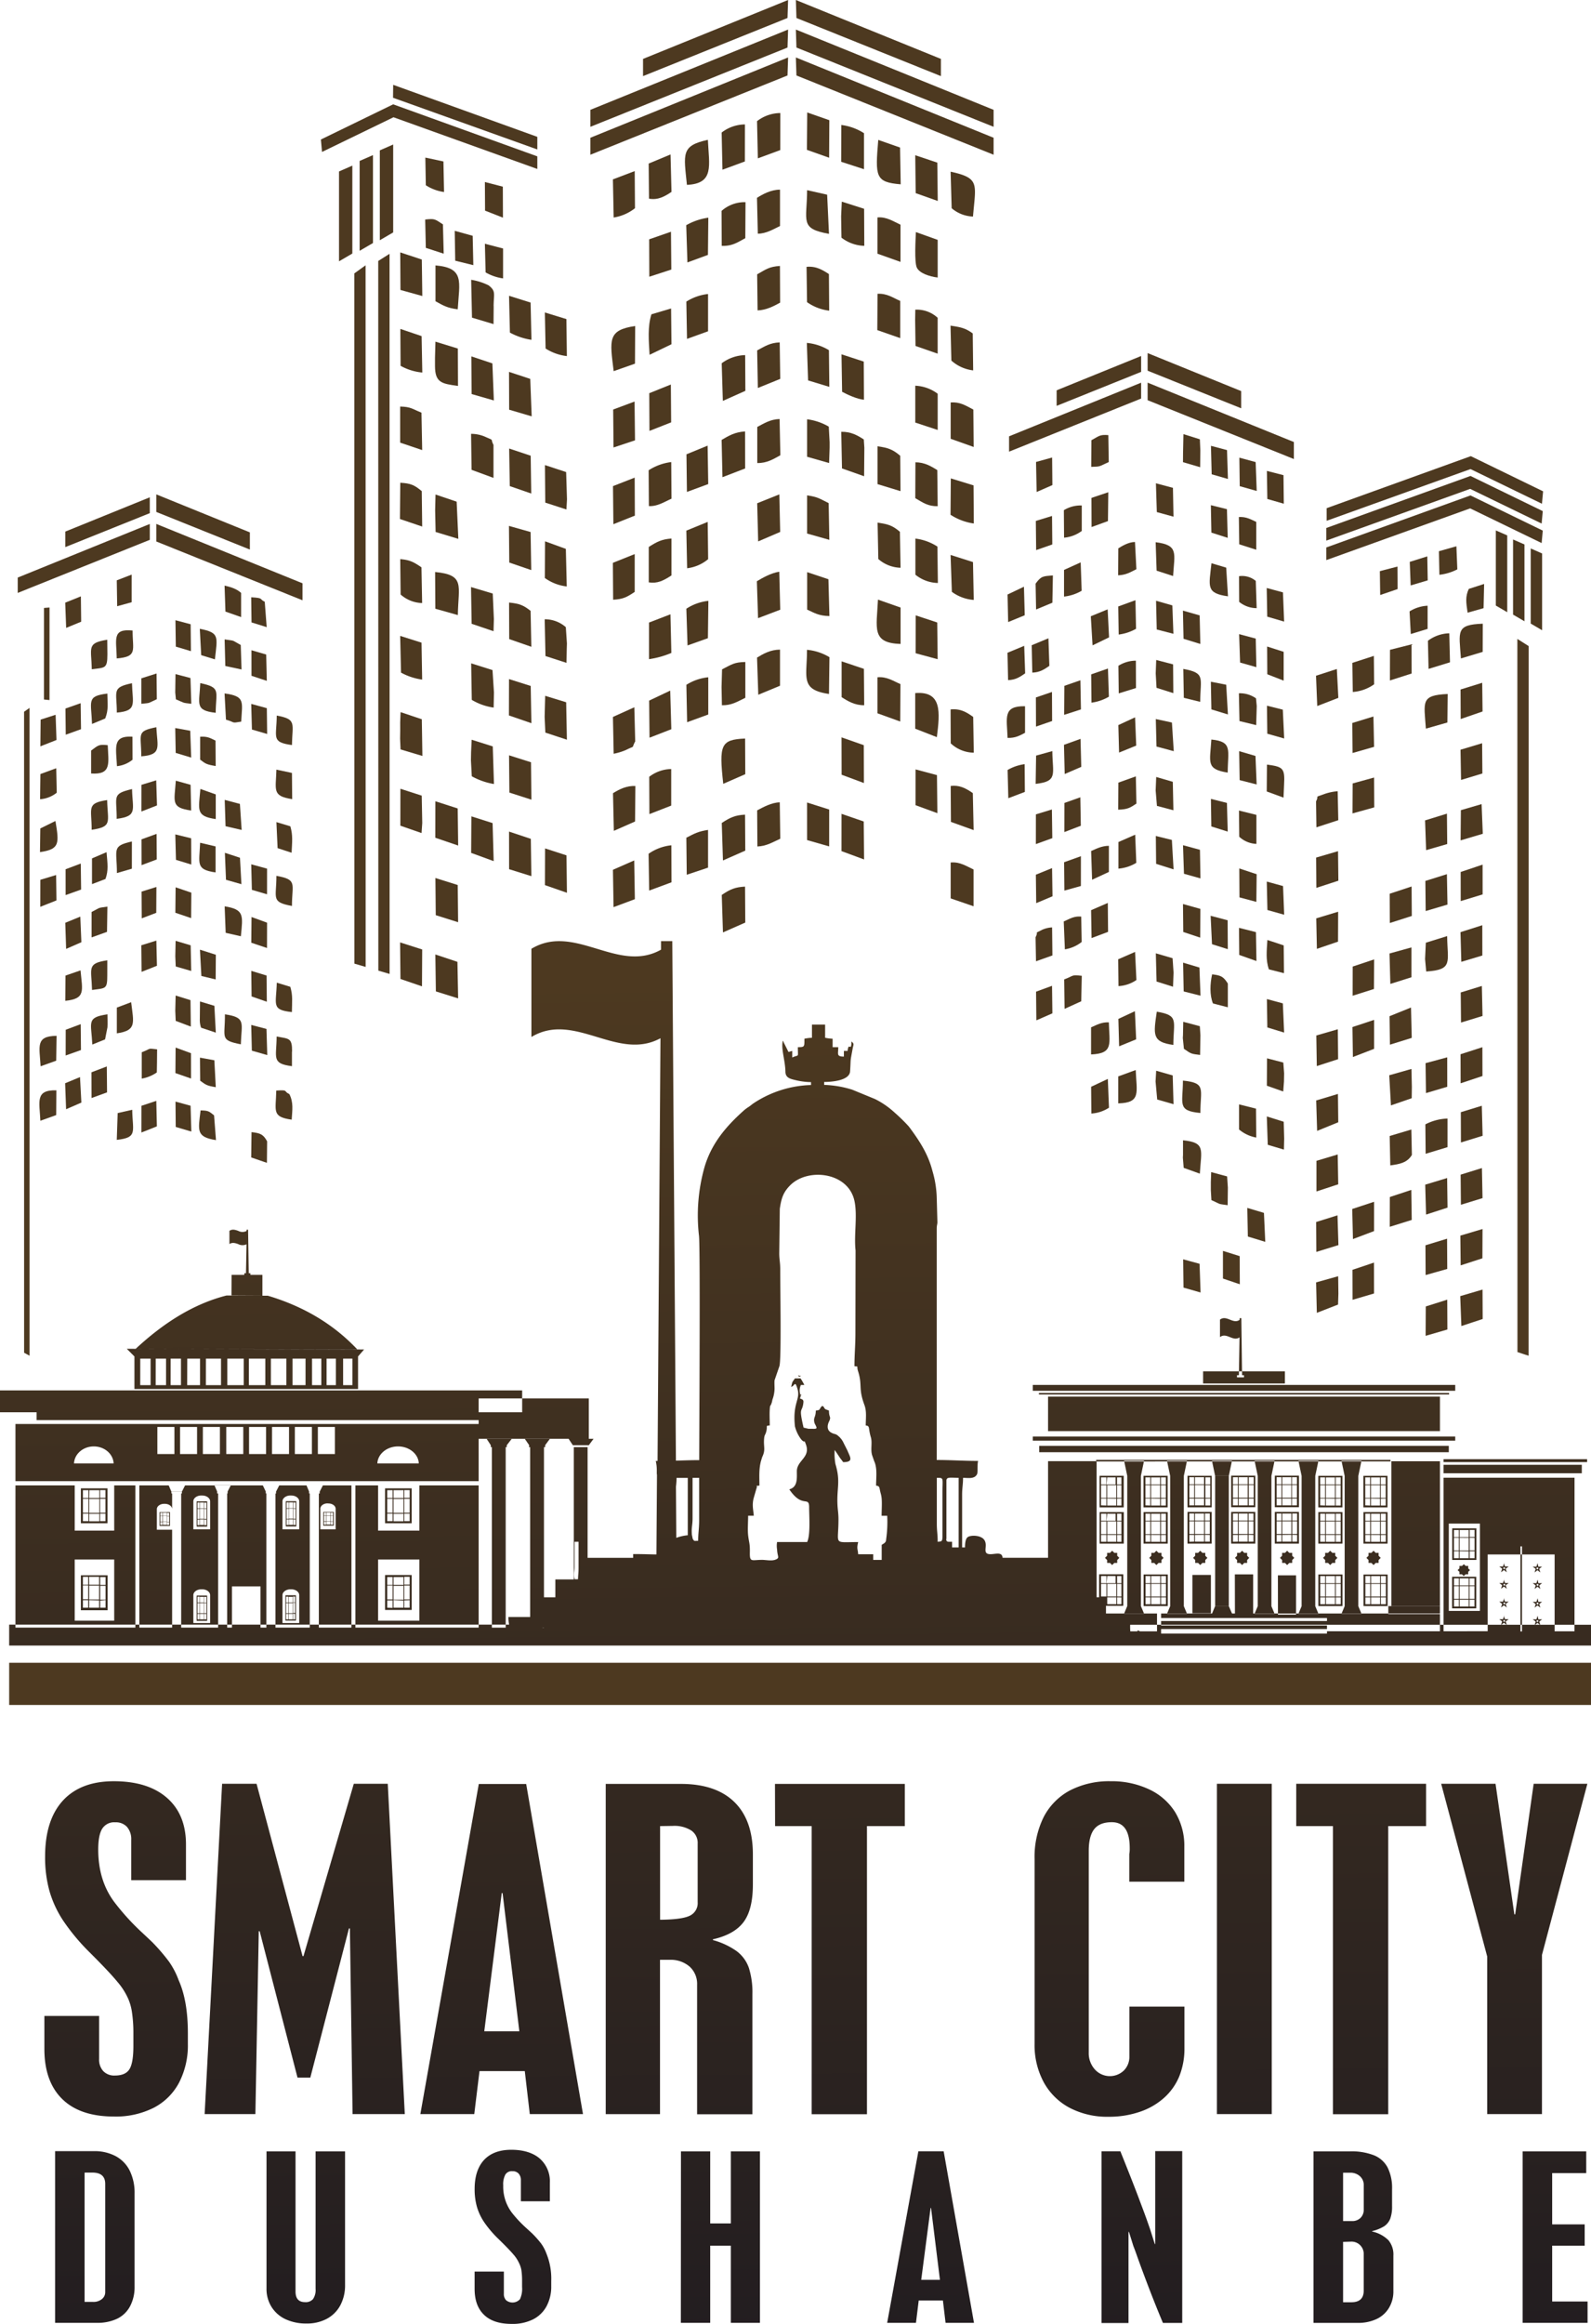 <svg id="Слой_1" data-name="Слой 1" xmlns="http://www.w3.org/2000/svg" xmlns:xlink="http://www.w3.org/1999/xlink" viewBox="0 0 546.65 798.12"><defs><style>.cls-1{fill:#4d3920;}.cls-1,.cls-2{fill-rule:evenodd;}.cls-2{fill:url(#Безымянный_градиент);}.cls-3{fill:url(#Безымянный_градиент_2);}</style><linearGradient id="Безымянный_градиент" x1="14702.48" y1="-7116.81" x2="14854.09" y2="-23870.16" gradientTransform="matrix(0.03, 0, 0, -0.03, -118.54, 143.36)" gradientUnits="userSpaceOnUse"><stop offset="0" stop-color="#4d3920"/><stop offset="1" stop-color="#1f1b20"/></linearGradient><linearGradient id="Безымянный_градиент_2" x1="14821.15" y1="-15859.14" x2="14821.37" y2="-16370.24" gradientTransform="matrix(0.03, 0, 0, -0.03, -145.23, 121.48)" xlink:href="#Безымянный_градиент"/></defs><g id="Слой_1-2" data-name="Слой_1"><g id="_2275617870832" data-name=" 2275617870832"><polygon class="cls-1" points="517.87 183.87 513.95 182.16 513.95 207.96 517.87 210.25 517.87 183.87"/><polygon class="cls-1" points="523.79 186.98 519.87 185.27 519.87 211.07 523.79 213.36 523.79 186.98"/><polygon class="cls-1" points="529.85 190.07 525.94 188.35 525.94 214.15 529.85 216.44 529.85 190.07"/><polygon class="cls-1" points="521.38 464.33 525.2 465.59 525.23 221.88 521.35 219.42 521.38 464.33"/><polygon class="cls-1" points="273.45 10.15 341.39 37.72 341.39 43.55 273.65 16.33 273.45 10.15"/><polygon class="cls-1" points="273.45 19.73 341.39 47.31 341.39 53.14 273.65 25.92 273.45 19.73"/><path class="cls-1" d="M282.62,77.33l-7.7,2.83-.28-12.76a13.23,13.23,0,0,1,8-2.79Z" transform="translate(-26.69 -21.88)"/><path class="cls-1" d="M58,287.51l0-7.87c2.5-1.85,2.59-2.19,5.71-1.85C63.94,284,65.11,288,58,287.51Z" transform="translate(-26.69 -21.88)"/><path class="cls-1" d="M109.44,380.53c-7.37-1.48-5.39-2.19-5.47-10.31C111.36,371.3,109.65,373.15,109.44,380.53Z" transform="translate(-26.69 -21.88)"/><path class="cls-1" d="M109.41,243.39l.27,8.4-5.57-1.19-.24-9.13c3.88.58,2.13.06,5.54,1.92Z" transform="translate(-26.69 -21.88)"/><path class="cls-1" d="M40.43,314.51l.11-8.12,5.2-2.57C47,311.48,47.32,313.53,40.43,314.51Z" transform="translate(-26.69 -21.88)"/><path class="cls-1" d="M109.57,269.7c-3.56.6-1.84.31-5.24-.68l-.48-9C111.05,261,109.91,262.85,109.57,269.7Z" transform="translate(-26.69 -21.88)"/><path class="cls-1" d="M46.19,294.11a10.26,10.26,0,0,1-5.73,2.24l.11-8.64,5.44-2,.18,8.41Z" transform="translate(-26.69 -21.88)"/><polygon class="cls-1" points="19.4 309.22 13.84 311.42 13.86 302.14 19.28 300.5 19.4 309.22"/><path class="cls-1" d="M109.45,343.41l-5.22-1.18-.35-9.1C110.66,334.23,110.16,336.17,109.45,343.41Z" transform="translate(-26.69 -21.88)"/><path class="cls-1" d="M66.8,248c-.08-6.48-1.78-10.33,5.45-9.58C72.22,245.19,74.09,247.39,66.8,248Z" transform="translate(-26.69 -21.88)"/><path class="cls-1" d="M100.8,266.67c-7.33-.81-5.58-3.07-5.3-10.19C102.74,258,100.85,259.21,100.8,266.67Z" transform="translate(-26.69 -21.88)"/><path class="cls-1" d="M72.23,282.78A10.11,10.11,0,0,1,66.87,285c-.29-6.56-1.61-10.52,5.33-10.12Z" transform="translate(-26.69 -21.88)"/><path class="cls-1" d="M49.12,365.58l.07-8.67,5.17-1.78c.63,7,1.88,9.74-5.24,10.45Z" transform="translate(-26.69 -21.88)"/><path class="cls-1" d="M58.19,306.85c0-7.51-1.89-9.12,5.32-10.21C63.66,304.22,65.45,305.77,58.19,306.85Z" transform="translate(-26.69 -21.88)"/><path class="cls-1" d="M109.53,225.49l0,8.31-5.38-1.89-.3-8.92C106.59,223.62,108.12,224.25,109.53,225.49Z" transform="translate(-26.69 -21.88)"/><path class="cls-1" d="M127,333c-7.36-1.34-5.3-2.66-5.34-10.34C129,324,127,325.28,127,333Z" transform="translate(-26.69 -21.88)"/><path class="cls-1" d="M72,320.21l-5.14,1.5c0-8.24-1.9-9.24,5.15-10.85Z" transform="translate(-26.69 -21.88)"/><path class="cls-1" d="M63.59,246.61c0,5-.83,4.5-5.36,5.11-.15-7.45-1.84-9,5.31-10.14l.05,5Z" transform="translate(-26.69 -21.88)"/><path class="cls-1" d="M63.55,356.85c0,4.8-.51,4.35-5.24,5-.18-7.46-1.92-9.11,5.25-10.18Z" transform="translate(-26.69 -21.88)"/><path class="cls-1" d="M66.83,376.75l0-8.84,4.92-1.85C72.64,373.3,73.68,375.75,66.83,376.75Z" transform="translate(-26.69 -21.88)"/><path class="cls-1" d="M127,287.32l.08,9c-7-1.06-5.61-3.08-5.42-10.13Z" transform="translate(-26.69 -21.88)"/><path class="cls-1" d="M100.82,294.7v8.47c-7-1-5.86-3.17-5.28-10.35Z" transform="translate(-26.69 -21.88)"/><path class="cls-1" d="M63.46,341.9l-5.3,1.9,0-8.72c3.4-1.77,1.89-1.3,5.43-1.85Z" transform="translate(-26.69 -21.88)"/><path class="cls-1" d="M100.76,312.55l0,8.94c-6.93-1-5.59-2.94-5.31-10.19l5.28,1.25Z" transform="translate(-26.69 -21.88)"/><polygon class="cls-1" points="19.41 254.13 13.87 256.31 13.96 247.13 19.11 245.47 19.41 254.13"/><path class="cls-1" d="M66.78,303.09c.06-7.72-1.83-8.55,5.28-10.23C72.2,300,74.11,302.16,66.78,303.09Z" transform="translate(-26.69 -21.88)"/><path class="cls-1" d="M75.23,281.62c0-7.85-1.82-8.57,5.17-10C80.77,278.46,82.39,281.08,75.23,281.62Z" transform="translate(-26.69 -21.88)"/><path class="cls-1" d="M127,277.75c-7.22-1-5.28-2.55-5.22-10.13C128.74,268.91,127.12,270.29,127,277.75Z" transform="translate(-26.69 -21.88)"/><polygon class="cls-1" points="82.43 276.08 83.03 285.02 77.5 283.74 77.21 274.7 82.43 276.08"/><path class="cls-1" d="M80.57,262c-3.45,1.54-1.87,1.22-5.31,1.58l0-8.75,5.22-1.66Z" transform="translate(-26.69 -21.88)"/><path class="cls-1" d="M92.17,291.4l.2,8.83c-7.07-1-5.77-2.92-5.27-10.24Z" transform="translate(-26.69 -21.88)"/><polygon class="cls-1" points="65.5 214.38 65.6 223.62 60.41 222.07 60.28 213 65.5 214.38"/><path class="cls-1" d="M100.74,276.22l.06,8.73c-3.11-.51-3.49-.77-5.34-2.2l0-7.86C98,274.73,98.87,275.32,100.74,276.22Z" transform="translate(-26.69 -21.88)"/><path class="cls-1" d="M66.83,266.6c0-7.46-1.88-8.59,5.21-10.09C72.2,263.46,74,266,66.83,266.6Z" transform="translate(-26.69 -21.88)"/><polygon class="cls-1" points="65.74 306.56 65.67 315.3 60.25 313.46 60.34 304.72 65.74 306.56"/><polygon class="cls-1" points="82.45 294.57 82.95 303.65 77.65 302.14 77.27 292.87 82.45 294.57"/><polygon class="cls-1" points="65.68 287.89 65.72 296.9 60.46 295.29 60.23 286.55 65.68 287.89"/><path class="cls-1" d="M92.13,254.73l.29,8.85c-3.38-.41-2.07-.2-5.29-1.53l-.23-2.36.09-6.31Z" transform="translate(-26.69 -21.88)"/><path class="cls-1" d="M100.53,248.32l-4.71-1.44-.48-9.06c6.85,1.36,6.06,2.63,5.19,10.5Z" transform="translate(-26.69 -21.88)"/><path class="cls-1" d="M62.84,268.62l-4.53,1.88c-.26-7.79-2-9.57,5.27-10.43C63.6,263.6,64.06,265.5,62.84,268.62Z" transform="translate(-26.69 -21.88)"/><polygon class="cls-1" points="91.76 316.87 91.74 325.56 86.34 323.75 86.42 314.92 91.76 316.87"/><polygon class="cls-1" points="27.84 250.42 22.59 252.31 22.49 243.33 27.71 241.49 27.84 250.42"/><polygon class="cls-1" points="27.87 305.49 22.55 307.39 22.54 298.52 27.75 296.56 27.87 305.49"/><polygon class="cls-1" points="27.96 323.58 22.72 325.87 22.43 316.9 27.59 314.79 27.96 323.58"/><polygon class="cls-1" points="65.51 324.64 65.7 333.45 60.38 331.91 60.23 328.42 60.34 323.1 65.51 324.64"/><polygon class="cls-1" points="91.56 353.36 91.83 362.34 86.53 360.82 86.32 351.98 91.56 353.36"/><path class="cls-1" d="M126.44,360.77c.91,3.14.58,5,.54,8.68-7.21-.77-5.37-2.54-5.19-10.1l4.65,1.42Z" transform="translate(-26.69 -21.88)"/><polygon class="cls-1" points="53.92 331.66 48.65 333.76 48.56 324.63 53.72 323.02 53.92 331.66"/><polygon class="cls-1" points="91.76 298.31 91.75 307.12 86.54 305.59 86.32 296.82 91.76 298.31"/><polygon class="cls-1" points="53.94 276.6 48.59 278.69 48.6 269.53 53.67 267.98 53.94 276.6"/><polygon class="cls-1" points="91.68 243.2 91.79 252.06 86.56 250.54 86.32 241.74 91.68 243.2"/><polygon class="cls-1" points="91.59 335.02 91.68 344.02 86.44 342.2 86.34 333.42 91.59 335.02"/><polygon class="cls-1" points="45.23 206.82 40.26 208.19 40.12 199.3 45.23 197.33 45.23 206.82"/><path class="cls-1" d="M100.35,367.3l.49,9.21-5.06-1.7a8,8,0,0,1-.43-3l.06-6Z" transform="translate(-26.69 -21.88)"/><polygon class="cls-1" points="65.45 343.47 65.56 352.55 60.37 350.59 60.22 347.11 60.35 341.89 65.45 343.47"/><polygon class="cls-1" points="27.89 213.51 22.73 215.63 22.41 206.97 27.79 204.8 27.89 213.51"/><polygon class="cls-1" points="27.82 360.61 22.56 362.48 22.58 353.64 27.73 351.71 27.82 360.61"/><path class="cls-1" d="M62.93,323.74l-4.63,1.77,0-8.84,5-2.14C63.64,318.59,64,320.76,62.93,323.74Z" transform="translate(-26.69 -21.88)"/><polygon class="cls-1" points="65.36 250.96 65.69 260.17 60.37 258.56 60.21 250.03 65.36 250.96"/><polygon class="cls-1" points="53.86 295.15 48.64 297.11 48.62 288.25 53.8 286.37 53.86 295.15"/><path class="cls-1" d="M62.79,378.83l-4.38,1.77c-.35-7.65-2.16-9.31,5.2-10.38,0,1.29.09,3.23,0,4.46Z" transform="translate(-26.69 -21.88)"/><polygon class="cls-1" points="91.46 224.78 91.67 233.82 86.41 232.08 86.4 223.31 91.46 224.78"/><polygon class="cls-1" points="53.69 313.48 48.7 315.38 48.64 306.2 53.74 304.6 53.69 313.48"/><path class="cls-1" d="M126.45,305.65c.92,3.13.6,5.38.43,9.08l-4.81-1.58-.41-8.94,4.79,1.44Z" transform="translate(-26.69 -21.88)"/><polygon class="cls-1" points="74.16 327.88 74.1 336.36 69.19 335.17 68.7 326.14 74.16 327.88"/><path class="cls-1" d="M117.66,228.58l.66,8.67-5.21-1.62L113,227c4.51.26,2.58.57,4.67,1.55Z" transform="translate(-26.69 -21.88)"/><path class="cls-1" d="M282.77,103.68c-2.76,1.48-4.52,2.76-8.1,2.63l-.06-12a11.94,11.94,0,0,1,8.23-3Z" transform="translate(-26.69 -21.88)"/><path class="cls-1" d="M282.73,261.54c-3,1.46-4.75,2.59-8,2.54l-.12-6.26.17-6.07c3.43-1.74,4.13-2.44,8-2.53l0,12.32Z" transform="translate(-26.69 -21.88)"/><path class="cls-1" d="M282.76,287.75l-7.57,3.31c-1.47-13.41-.9-15.19,7.51-15.55Z" transform="translate(-26.69 -21.88)"/><path class="cls-1" d="M282.71,182.76l-7.79,3-.29-12.8c2.5-1.48,4.53-2.68,8.06-2.92Z" transform="translate(-26.69 -21.88)"/><path class="cls-1" d="M257.38,219.51c-2.87,1.86-4.85,2.82-7.78,2.37l0-12.16c2.82-1.81,4.43-2.64,7.8-2.9v12.69Z" transform="translate(-26.69 -21.88)"/><path class="cls-1" d="M294.78,73.42l-7.7,2.84-.28-12.77a13.23,13.23,0,0,1,8-2.79Z" transform="translate(-26.69 -21.88)"/><path class="cls-1" d="M361.19,188.57l.09,13.09a19.65,19.65,0,0,1-8-3l.1-12.49Z" transform="translate(-26.69 -21.88)"/><path class="cls-1" d="M336.12,230.52l0,12.51c-10.11-.33-8.23-5.37-7.77-15.23l7.75,2.72Z" transform="translate(-26.69 -21.88)"/><path class="cls-1" d="M282.79,156.1l-7.74,3.46-.39-12.92a14,14,0,0,1,8.06-2.81Z" transform="translate(-26.69 -21.88)"/><path class="cls-1" d="M294.73,125.82c-2.17,1.19-4.78,2.57-7.74,2.66l-.15-12.39c3.14-1.77,4.09-2.62,7.83-2.88l.06,12.61Z" transform="translate(-26.69 -21.88)"/><path class="cls-1" d="M361,96.25a11.92,11.92,0,0,1-7.33-2.86l-.36-12.55C363.46,83.06,361.93,85,361,96.25Z" transform="translate(-26.69 -21.88)"/><path class="cls-1" d="M294.81,178.23c-2.45,1.34-4.6,2.72-7.93,2.67V168.5c2.32-1.2,4.4-2.61,7.67-2.72Z" transform="translate(-26.69 -21.88)"/><path class="cls-1" d="M282.76,314l-7.67,3.38-.41-12.87c2.95-1.95,4.63-2.68,8-2.86l.08,12.35Z" transform="translate(-26.69 -21.88)"/><path class="cls-1" d="M262.71,85.37c-1.09-10.7-2.08-13.46,7.2-15.47C270.31,78.76,272.21,84.94,262.71,85.37Z" transform="translate(-26.69 -21.88)"/><path class="cls-1" d="M336.09,99.05l0,12.77L328.17,109l0-12.45c3.14-.28,5.57,1.42,7.95,2.51Z" transform="translate(-26.69 -21.88)"/><path class="cls-1" d="M244.86,146.77l-7.32,2.57c-1.31-10.69-2.18-14.11,7.39-15.5l-.07,12.93Z" transform="translate(-26.69 -21.88)"/><path class="cls-1" d="M183.93,128.1c-3.49-.41-5-1.31-7.61-2.77l0-12.3c10.07.83,8.22,5.61,7.64,15.07Z" transform="translate(-26.69 -21.88)"/><path class="cls-1" d="M335.94,72.55l.22,12.63c-8.78-.73-8.76-2.64-7.71-15.25l7.49,2.62Z" transform="translate(-26.69 -21.88)"/><path class="cls-1" d="M294.71,99.49c-2.1,1-4.76,2.66-7.64,2.64l-.29-12.31c2.07-1.3,4.79-2.79,7.91-2.81l0,12.48Z" transform="translate(-26.69 -21.88)"/><path class="cls-1" d="M294.78,309.92c-2.46,1.09-4.64,2.53-7.86,2.66l-.08-12.4c2-1.05,4.9-2.7,7.77-2.76l.17,12.5Z" transform="translate(-26.69 -21.88)"/><path class="cls-1" d="M361.12,162.54l.11,12.84-7.9-2.81V160.1c3.13-.26,5.06,1,7.8,2.44Z" transform="translate(-26.69 -21.88)"/><path class="cls-1" d="M336.07,256.82,336,269.67l-7.83-2.83,0-12.37c3.23-.29,5.44,1.29,7.92,2.35Z" transform="translate(-26.69 -21.88)"/><path class="cls-1" d="M361.07,268.09l.2,12.28a11.79,11.79,0,0,1-7.92-3.21l-.05-11.64C356.58,265.17,358.74,266.41,361.07,268.09Z" transform="translate(-26.69 -21.88)"/><path class="cls-1" d="M257.41,193.15c-2.31,1-4.84,2.7-7.77,2.53l-.08-12.3a18.43,18.43,0,0,1,7.76-2.82l.09,12.59Z" transform="translate(-26.69 -21.88)"/><path class="cls-1" d="M336,178.41l.09,12.14-7.89-2.41,0-13c3.64.51,5.26,1.1,7.77,3.24Z" transform="translate(-26.69 -21.88)"/><path class="cls-1" d="M323.59,93.58l.06,12.72a13.32,13.32,0,0,1-7.84-2.8l-.12-7.31.23-5.06,7.67,2.45Z" transform="translate(-26.69 -21.88)"/><path class="cls-1" d="M294.77,231.27l-7.62,2.9-.41-12.68c1.94-1.17,4.93-2.86,7.7-3.27Z" transform="translate(-26.69 -21.88)"/><path class="cls-1" d="M336,125.25,336,138l-7.88-2.75.08-12.48c3.26-.16,5.2,1.32,7.78,2.45Z" transform="translate(-26.69 -21.88)"/><path class="cls-1" d="M348.63,275.05l-7.48-2.92,0-7.77,0-4.46c9.27-.76,8.5,6.61,7.43,15.15Z" transform="translate(-26.69 -21.88)"/><path class="cls-1" d="M335.89,204.56l.22,12.3a12.07,12.07,0,0,1-7.64-3l-.25-12.5c3.49.54,5,.87,7.67,3.15Z" transform="translate(-26.69 -21.88)"/><path class="cls-1" d="M294.77,152l-7.69,3.12-.24-12.9c2.67-1.41,4.35-2.61,7.75-2.75l.18,12.53Z" transform="translate(-26.69 -21.88)"/><path class="cls-1" d="M257.41,324.88l-7.67,2.84-.2-12.64a16.55,16.55,0,0,1,7.82-2.91l.05,12.71Z" transform="translate(-26.69 -21.88)"/><path class="cls-1" d="M348.78,209.59l.15,12.5a12.67,12.67,0,0,1-7.72-2.85l0-12.4A17.89,17.89,0,0,1,348.78,209.59Z" transform="translate(-26.69 -21.88)"/><path class="cls-1" d="M184,141.58l.05,12.84c-5.57-.77-7.89-1.1-7.9-6.85v-2.8l.15-5.56,7.7,2.37Z" transform="translate(-26.69 -21.88)"/><path class="cls-1" d="M361.19,320.48l0,12.63-7.86-2.7,0-12.33C356.47,317.77,358.76,319.36,361.19,320.48Z" transform="translate(-26.69 -21.88)"/><path class="cls-1" d="M323.48,172.8l.19,2.8-.08,9.83-7.6-2.68-.25-12.58c3.26-.06,5.47,1.14,7.74,2.63Z" transform="translate(-26.69 -21.88)"/><path class="cls-1" d="M184,233.11l-7.73-2.18-.08-12.61C186.61,219.31,184.15,223,184,233.11Z" transform="translate(-26.69 -21.88)"/><path class="cls-1" d="M311.68,247.57l-.16,12.63c-10-1.45-7.53-5.71-7.56-15.16A18.09,18.09,0,0,1,311.68,247.57Z" transform="translate(-26.69 -21.88)"/><path class="cls-1" d="M311.5,116l.09,12.57a16.62,16.62,0,0,1-7.61-2.92l-.17-12.13C306.91,113.23,309,114.38,311.5,116Z" transform="translate(-26.69 -21.88)"/><path class="cls-1" d="M348.73,183.32l.14,12.4c-3.25.06-4.92-1.13-7.7-2.76l.05-12.32c3.18,0,5.45,1.41,7.51,2.68Z" transform="translate(-26.69 -21.88)"/><path class="cls-1" d="M294.67,257.39l-7.44,3.08-.43-12.76c2.19-1.33,4.55-2.69,7.89-2.74l0,12.42Z" transform="translate(-26.69 -21.88)"/><path class="cls-1" d="M360.94,294.25l.28,12.7-7.8-2.81-.08-12.35c2.89-.36,5.07.69,7.6,2.46Z" transform="translate(-26.69 -21.88)"/><path class="cls-1" d="M257.41,87.78c-2.32,1.54-4.57,2.89-7.73,2.33l-.11-12.06,7.51-3.13.33,12.86Z" transform="translate(-26.69 -21.88)"/><path class="cls-1" d="M348.87,157.1v12.44L341.17,167V154.34A13.8,13.8,0,0,1,348.87,157.1Z" transform="translate(-26.69 -21.88)"/><path class="cls-1" d="M323.55,67.62l0,12.37-7.84-2.55.05-12.64A18.78,18.78,0,0,1,323.55,67.62Z" transform="translate(-26.69 -21.88)"/><path class="cls-1" d="M323.47,146.06l.07,13.1c-2.33-.2-5.7-1.75-7.51-2.73l-.21-12.87,7.65,2.5Z" transform="translate(-26.69 -21.88)"/><path class="cls-1" d="M348.87,104.26l0,12.93c-2.9-.35-6.28-1.5-7.17-3.41s-.43-9.63-.32-12.2Z" transform="translate(-26.69 -21.88)"/><path class="cls-1" d="M361,214.91l.26,13a14.46,14.46,0,0,1-7.52-2.78l-.44-12.67Z" transform="translate(-26.69 -21.88)"/><polygon class="cls-1" points="268.06 182.68 260.5 185.93 260.16 172.83 267.77 169.78 268.06 182.68"/><path class="cls-1" d="M323.52,251.53l.1,12.54c-3.26.06-5.72-1.47-7.76-2.76V249l7.66,2.58Z" transform="translate(-26.69 -21.88)"/><path class="cls-1" d="M360.91,136.36l.15,12.72a13.55,13.55,0,0,1-7.49-3.37l-.29-12c3.35.52,5.06.77,7.63,2.68Z" transform="translate(-26.69 -21.88)"/><path class="cls-1" d="M244.82,225.12c-2.79,1.86-4,2.52-7.46,2.72l-.09-12.67,7.5-3,0,12.91Z" transform="translate(-26.69 -21.88)"/><path class="cls-1" d="M348.86,131l0,12.34-7.61-2.65-.13-9,.06-3.46a10.53,10.53,0,0,1,7.65,2.76Z" transform="translate(-26.69 -21.88)"/><polygon class="cls-1" points="296.77 282.12 296.89 295.16 289.13 292.29 289.14 279.49 296.77 282.12"/><path class="cls-1" d="M311.41,194.68l.23,12.59L304,205.11,304,192c3.8.59,4.05,1,7.46,2.69Z" transform="translate(-26.69 -21.88)"/><path class="cls-1" d="M257.36,246.11a30.81,30.81,0,0,1-7.68,2.14l0-12.57,7.37-2.84Z" transform="translate(-26.69 -21.88)"/><path class="cls-1" d="M257.34,298.53l-7.52,2.93-.06-12.82a12.77,12.77,0,0,1,7.55-2.66l0,12.55Z" transform="translate(-26.69 -21.88)"/><path class="cls-1" d="M244.86,93.39a15.79,15.79,0,0,1-7.32,3.19l-.26-13.1,7.49-2.84Z" transform="translate(-26.69 -21.88)"/><polygon class="cls-1" points="322.05 55.85 322.2 69.02 314.62 66.33 314.47 53.32 322.05 55.85"/><polygon class="cls-1" points="296.79 255.91 296.83 268.91 289.17 266.06 289.14 253.22 296.79 255.91"/><path class="cls-1" d="M257.4,140.1l-7.52,3.62c-.29-4.89-.71-9.66.63-13.9l6.76-2,.13,12.33Z" transform="translate(-26.69 -21.88)"/><path class="cls-1" d="M311.45,168.38l.29,5.35,0,1.87-.18,5.3L304,178.74l0-12.87a19.57,19.57,0,0,1,7.42,2.51Z" transform="translate(-26.69 -21.88)"/><polygon class="cls-1" points="284.95 41.28 284.88 54.17 277.25 51.46 277.35 38.62 284.95 41.28"/><path class="cls-1" d="M196.31,127l-.05,6.18-7.4-2.21-.28-13a20.69,20.69,0,0,1,6,1.91c2.56,2,1.75,2.84,1.71,7.11Z" transform="translate(-26.69 -21.88)"/><polygon class="cls-1" points="157.26 277.64 157.42 290.38 149.57 287.7 149.59 275.17 157.26 277.64"/><path class="cls-1" d="M196.25,174.67V186l-7.53-2.77-.17-12.36a12.21,12.21,0,0,1,4.6.9C196.82,173.43,195,172.26,196.25,174.67Z" transform="translate(-26.69 -21.88)"/><path class="cls-1" d="M244.89,304l-7.29,3.21-.29-12.93c2.39-1.48,4.77-2.61,7.69-2.47L244.89,304Z" transform="translate(-26.69 -21.88)"/><polygon class="cls-1" points="157.27 303.93 157.4 316.71 149.72 314.29 149.6 301.53 157.27 303.93"/><path class="cls-1" d="M311.33,220.81l.34,12.64c-3.69-.08-5.11-1.06-7.65-2.21V218.37l7.32,2.44Z" transform="translate(-26.69 -21.88)"/><path class="cls-1" d="M196,278.25l.41,12.88a23.64,23.64,0,0,1-7.62-2.66L188.5,283l.05-2.8.2-4.28,7.24,2.29Z" transform="translate(-26.69 -21.88)"/><polygon class="cls-1" points="230.66 92.57 223.1 95.03 223.05 82.19 230.54 79.58 230.66 92.57"/><polygon class="cls-1" points="218.18 151.22 210.8 153.67 210.68 140.64 218.03 137.9 218.18 151.22"/><path class="cls-1" d="M195.91,252l.5,7.7-.11,5.18a19.91,19.91,0,0,1-7.51-2.65l-.21-12.54Z" transform="translate(-26.69 -21.88)"/><path class="cls-1" d="M270,319.83l-7.35,2.46-.14-12.72c2.86-1.46,4-2.15,7.46-2.68l0,12.94Z" transform="translate(-26.69 -21.88)"/><path class="cls-1" d="M270,267.27l-7.22,2.63-.26-12.84a17.2,17.2,0,0,1,7.52-2.59l0,12.8Z" transform="translate(-26.69 -21.88)"/><polygon class="cls-1" points="218.13 177.08 210.75 180.02 210.62 166.94 218.07 164.03 218.13 177.08"/><path class="cls-1" d="M270,213.91a13.84,13.84,0,0,1-7.22,3.12l-.27-12.92,7.34-3Z" transform="translate(-26.69 -21.88)"/><path class="cls-1" d="M244.94,276.5c-1.48,2.71.33,1.19-3.2,2.95a20.3,20.3,0,0,1-4.2,1.28l-.25-12.64,7.35-3.32Z" transform="translate(-26.69 -21.88)"/><polygon class="cls-1" points="182.39 288.08 182.57 300.89 174.92 298.5 174.9 285.58 182.39 288.08"/><polygon class="cls-1" points="284.9 278.01 284.89 290.67 277.31 288.5 277.3 275.6 284.9 278.01"/><path class="cls-1" d="M270,135.64l-7.26,2.62-.23-12.8a17.35,17.35,0,0,1,7.46-2.61l0,12.79Z" transform="translate(-26.69 -21.88)"/><polygon class="cls-1" points="230.6 145.05 223.15 147.98 223.08 135.03 230.5 132.05 230.6 145.05"/><polygon class="cls-1" points="156.9 172.28 157.48 185.06 149.67 182.69 149.51 175.21 149.64 169.83 156.9 172.28"/><polygon class="cls-1" points="230.66 250.43 223.17 253.34 223.04 240.6 230.28 237.17 230.66 250.43"/><polygon class="cls-1" points="182.19 130.12 182.68 142.98 174.94 140.7 174.89 127.71 182.19 130.12"/><polygon class="cls-1" points="182.45 261.78 182.58 274.62 175.02 272.19 174.9 259.39 182.45 261.78"/><path class="cls-1" d="M311.5,142.14l.14,12.6-7.3-2.22-.43-12.88a17.63,17.63,0,0,1,7.59,2.5Z" transform="translate(-26.69 -21.88)"/><path class="cls-1" d="M209,231.66l.25,12.34-7.6-2.64-.05-12.55c3.82.38,5,1,7.4,2.85Z" transform="translate(-26.69 -21.88)"/><path class="cls-1" d="M171.6,190.55l.15,12.16-7.64-2.59.11-12.45C167.8,187.85,169.11,188.46,171.6,190.55Z" transform="translate(-26.69 -21.88)"/><polygon class="cls-1" points="169.3 203.84 169.69 212.57 169.57 216.77 162.05 214.22 161.84 201.61 169.3 203.84"/><polygon class="cls-1" points="218.13 308.8 210.81 311.53 210.6 298.7 217.91 295.49 218.13 308.8"/><path class="cls-1" d="M269.93,109.42,262.88,112l-.41-12.78a21.18,21.18,0,0,1,7.59-2.58l-.13,12.81Z" transform="translate(-26.69 -21.88)"/><polygon class="cls-1" points="322.02 213.78 322.17 226.39 314.6 224.34 314.62 211.32 322.02 213.78"/><polygon class="cls-1" points="169.25 282.67 169.62 295.73 161.88 292.9 161.96 280.35 169.25 282.67"/><path class="cls-1" d="M171.5,216.71l.23,12.27a11.55,11.55,0,0,1-7.39-2.93l-.13-12.15C167.52,214.17,168.84,214.9,171.5,216.71Z" transform="translate(-26.69 -21.88)"/><path class="cls-1" d="M221.11,210.38l.31,12.9a15.9,15.9,0,0,1-7.52-2.9l.06-12.6,7.15,2.6Z" transform="translate(-26.69 -21.88)"/><polygon class="cls-1" points="243.34 166.24 236.02 168.94 235.86 156.02 243.13 153.04 243.34 166.24"/><path class="cls-1" d="M171.5,163.57l.25,12.88-7.57-2.56,0-3.89v-4.67l0-3.83c3.66.08,4.09.78,7.25,2.07Z" transform="translate(-26.69 -21.88)"/><path class="cls-1" d="M269.92,241.05l-7,2.49-.41-12.61a17,17,0,0,1,7.57-2.7Z" transform="translate(-26.69 -21.88)"/><polygon class="cls-1" points="182.31 182.71 182.53 195.78 174.98 193.19 174.87 180.61 182.31 182.71"/><polygon class="cls-1" points="182.35 235.57 182.58 248.36 174.86 245.7 174.89 233.21 182.35 235.57"/><polygon class="cls-1" points="157.17 330.32 157.41 342.87 149.76 340.47 149.58 327.79 157.17 330.32"/><path class="cls-1" d="M310.89,88.74l.63,13.45c-10.18-1.8-7.56-4.33-7.52-15Z" transform="translate(-26.69 -21.88)"/><path class="cls-1" d="M209,125.79l.29,12.79a22.14,22.14,0,0,1-7.4-2.48l-.3-12.64,7.41,2.33Z" transform="translate(-26.69 -21.88)"/><polygon class="cls-1" points="144.93 247.01 145.13 259.61 137.63 257.37 137.47 253.68 137.51 250.88 137.5 248.08 137.64 244.56 144.93 247.01"/><polygon class="cls-1" points="182.34 156.5 182.53 169.49 175.16 166.94 174.94 154.03 182.34 156.5"/><polygon class="cls-1" points="194.52 162.12 194.81 171.47 194.62 174.97 187.35 172.61 187.24 159.72 194.52 162.12"/><polygon class="cls-1" points="194.64 293.75 194.79 306.6 187.24 303.97 187.28 291.36 194.64 293.75"/><polygon class="cls-1" points="144.9 273.24 145.08 282.64 144.84 286.09 137.56 283.56 137.58 270.88 144.9 273.24"/><path class="cls-1" d="M221.1,237.26l.38,5.61-.06,1.87-.09,4.78-7.22-2.34-.27-12.63a10.89,10.89,0,0,1,7.26,2.71Z" transform="translate(-26.69 -21.88)"/><polygon class="cls-1" points="169.18 124.8 169.68 137.52 162.05 135.33 161.95 122.39 169.18 124.8"/><path class="cls-1" d="M171.55,137.31l.24,12.51a18.81,18.81,0,0,1-7.46-2.31l-.08-12.67,7.3,2.47Z" transform="translate(-26.69 -21.88)"/><polygon class="cls-1" points="144.93 89.13 145.1 101.66 137.6 99.58 137.52 86.68 144.93 89.13"/><polygon class="cls-1" points="145.06 326.07 144.99 338.73 137.6 336.2 137.47 323.64 145.06 326.07"/><polygon class="cls-1" points="321.93 266.19 322.07 279.26 314.56 276.52 314.57 264.23 321.93 266.19"/><polygon class="cls-1" points="194.53 241.17 194.78 254.03 187.38 251.59 187.13 246.21 187.32 238.96 194.53 241.17"/><path class="cls-1" d="M221.3,131.46l.16,12.71a17.25,17.25,0,0,1-7.31-2.6l-.25-12.38Z" transform="translate(-26.69 -21.88)"/><path class="cls-1" d="M171.52,242.58l.22,12.69a21.2,21.2,0,0,1-7.26-2.4l-.29-12.61Z" transform="translate(-26.69 -21.88)"/><path class="cls-1" d="M536.12,245.75,528.65,248c-.65-9.31-1.84-11.6,7.5-11.93Z" transform="translate(-26.69 -21.88)"/><path class="cls-1" d="M524,270l-7.39,2.11c-.65-9.28-1.86-11.48,7.49-11.9Z" transform="translate(-26.69 -21.88)"/><path class="cls-1" d="M516.72,355.51l-.39-4.27.26-5.61,7.33-2.28c.08,8.95,2.17,11.57-7.2,12.16Z" transform="translate(-26.69 -21.88)"/><polygon class="cls-1" points="497.34 310.65 489.85 312.87 489.74 302.53 497.14 300.21 497.34 310.65"/><polygon class="cls-1" points="459.85 302.45 452.29 304.91 452.21 294.51 459.73 292.31 459.85 302.45"/><path class="cls-1" d="M486.54,303.54,479,306l-.13-8.92c1.22-2.31-1-1.07,3.15-2.62a18.67,18.67,0,0,1,4.28-.86l.21,10Z" transform="translate(-26.69 -21.88)"/><polygon class="cls-1" points="509.33 265.63 502 267.85 501.82 257.47 509.24 255.24 509.33 265.63"/><polygon class="cls-1" points="459.73 323.38 452.47 325.85 452.25 315.38 459.77 313.11 459.73 323.38"/><polygon class="cls-1" points="484.95 335.61 477.71 337.9 477.42 327.45 484.95 325.36 484.95 335.61"/><polygon class="cls-1" points="497.25 289.86 490 291.96 489.64 281.74 497.15 279.42 497.25 289.86"/><polygon class="cls-1" points="459.76 363.74 452.44 366.11 452.27 355.61 459.66 353.47 459.76 363.74"/><polygon class="cls-1" points="472.12 256.48 464.73 258.6 464.64 248.29 471.9 246.06 472.12 256.48"/><polygon class="cls-1" points="485.02 231.3 477.56 233.69 477.59 223.16 484.98 221.29 485.02 231.3"/><polygon class="cls-1" points="472.18 277.27 464.71 279.34 464.76 269.05 472.12 267.02 472.18 277.27"/><polygon class="cls-1" points="509.41 307.16 501.89 309.45 501.87 299.46 509.4 296.93 509.41 307.16"/><polygon class="cls-1" points="485.08 314.56 477.53 316.98 477.48 306.93 485.01 304.44 485.08 314.56"/><polygon class="cls-1" points="509.47 286.34 501.85 288.6 501.94 278.23 509.06 276.15 509.47 286.34"/><polygon class="cls-1" points="509.32 328.14 502.09 330.31 501.81 320.12 509.3 317.74 509.32 328.14"/><polygon class="cls-1" points="509.38 348.9 501.99 351.17 501.89 340.83 509.15 338.6 509.38 348.9"/><path class="cls-1" d="M524.89,249.33l-7.36,2.26-.22-9.66a12.78,12.78,0,0,1,7.34-2.56l.24,10Z" transform="translate(-26.69 -21.88)"/><polygon class="cls-1" points="485.06 356.43 477.57 358.76 477.43 348.98 484.81 346 485.06 356.43"/><path class="cls-1" d="M498.83,256.88a14.42,14.42,0,0,1-7.34,2.64l-.14-10,7.38-2.39Z" transform="translate(-26.69 -21.88)"/><polygon class="cls-1" points="509.39 244.34 501.88 246.93 501.83 236.79 509.27 234.48 509.39 244.34"/><polygon class="cls-1" points="472.13 360.19 464.84 363 464.69 352.71 472.13 350.25 472.13 360.19"/><polygon class="cls-1" points="459.84 239.66 452.59 242.47 452.17 232.06 459.32 229.75 459.84 239.66"/><polygon class="cls-1" points="472.07 339.64 464.75 341.96 464.77 331.93 472.14 329.48 472.07 339.64"/><path class="cls-1" d="M179.05,77.37l.21,10.45A15.29,15.29,0,0,1,173,85.5L172.83,76l6.22,1.33Z" transform="translate(-26.69 -21.88)"/><path class="cls-1" d="M178.88,99l.26,10-6.14-2-.22-9.73c3.28-.34,3.22-.23,6.1,1.67Z" transform="translate(-26.69 -21.88)"/><polygon class="cls-1" points="172.77 64.11 172.81 74.75 166.66 72.34 166.6 62.51 172.77 64.11"/><path class="cls-1" d="M199.54,107.22v10.27a16.65,16.65,0,0,1-6-2.06l-.25-9.84Z" transform="translate(-26.69 -21.88)"/><polygon class="cls-1" points="162.41 80.98 162.63 91.06 156.41 89.53 156.24 79.27 162.41 80.98"/><path class="cls-1" d="M429.84,380.73c-7.41-1-6.82-3.56-5.69-11.41C431.85,370.57,429.88,372.44,429.84,380.73Z" transform="translate(-26.69 -21.88)"/><path class="cls-1" d="M401.57,384l0-9.31c2-.84,3.44-1.8,6.11-1.72C407.84,380.28,409.41,383.68,401.57,384Z" transform="translate(-26.69 -21.88)"/><path class="cls-1" d="M417.15,297.85c-2.14,1.42-3,2-6.26,2.09l.06-9.29,6-2.15Z" transform="translate(-26.69 -21.88)"/><path class="cls-1" d="M378.88,273.54c-1.84.94-3.25,1.83-6,1.75-.24-7-1.73-11,6-10.88Z" transform="translate(-26.69 -21.88)"/><path class="cls-1" d="M417.14,217.35c-2,1-3.53,2-6.27,2.1l.06-9.26c1.29-.79,3.46-2.15,5.73-2.18l.48,9.34Z" transform="translate(-26.69 -21.88)"/><path class="cls-1" d="M429.75,219.7l-5.66-1.84-.33-9.77C431.72,209.08,430.23,211.82,429.75,219.7Z" transform="translate(-26.69 -21.88)"/><path class="cls-1" d="M417.06,237.8a16.24,16.24,0,0,1-6,2l-.15-9.65,5.91-2.15.2,9.83Z" transform="translate(-26.69 -21.88)"/><path class="cls-1" d="M398.29,204.28a11.86,11.86,0,0,1-6,2.25l-.07-9.44a11,11,0,0,1,6.15-1.62l0,8.81Z" transform="translate(-26.69 -21.88)"/><path class="cls-1" d="M417.15,358.44a12.09,12.09,0,0,1-6.16,2.09l-.1-9.21,5.8-2.53.46,9.65Z" transform="translate(-26.69 -21.88)"/><path class="cls-1" d="M407.62,180.57c-3.41,1.52-2.57,1.55-6,1.64l.07-9.15c2.63-1.42,2.83-2,5.81-1.75l.15,9.26Z" transform="translate(-26.69 -21.88)"/><path class="cls-1" d="M407.71,261.13a16,16,0,0,1-6,2.06l-.1-9.72,5.76-2,.32,9.67Z" transform="translate(-26.69 -21.88)"/><path class="cls-1" d="M458.38,301.69v10a9.19,9.19,0,0,1-5.9-2.45l-.09-9,6,1.49Z" transform="translate(-26.69 -21.88)"/><path class="cls-1" d="M458.16,221.38l.3,9.35a9.54,9.54,0,0,1-6-2.15l-.05-8.82A7.29,7.29,0,0,1,458.16,221.38Z" transform="translate(-26.69 -21.88)"/><path class="cls-1" d="M417,258.17,411.08,260l-.12-9.47a11.33,11.33,0,0,1,6-1.76Z" transform="translate(-26.69 -21.88)"/><path class="cls-1" d="M448.52,287.21c-7.56-1.19-6.09-3.49-5.62-11.36C450.34,276.59,448.53,279.5,448.52,287.21Z" transform="translate(-26.69 -21.88)"/><path class="cls-1" d="M417.11,318.19a14,14,0,0,1-6.14,2v-9.14l5.76-2.52Z" transform="translate(-26.69 -21.88)"/><path class="cls-1" d="M398.35,345.37a12.41,12.41,0,0,1-5.78,2.53l-.39-9.57c2-.87,3.5-1.9,6-1.67Z" transform="translate(-26.69 -21.88)"/><path class="cls-1" d="M398.19,365.74l-5.72,2.6-.14-10.11c3.46-1.28,2.31-1.68,6.05-1.24l-.19,8.75Z" transform="translate(-26.69 -21.88)"/><path class="cls-1" d="M407.65,321.34,401.92,324l-.33-9.86c1.92-.84,3.62-1.76,6.1-1.79l0,9Z" transform="translate(-26.69 -21.88)"/><path class="cls-1" d="M438.94,374.3l.2,3.1-.11,6.77c-3-.4-2.9-.24-5.56-2.1l-.38-3.73.06-.94.09-4.61,5.7,1.51Z" transform="translate(-26.69 -21.88)"/><polygon class="cls-1" points="381.06 218.88 375.39 221.63 374.79 211.64 380.58 209.26 381.06 218.88"/><path class="cls-1" d="M378.92,253.12c-1.64,1.13-3.17,2.25-5.86,2.33l-.21-9.4,5.75-2.38Z" transform="translate(-26.69 -21.88)"/><path class="cls-1" d="M398.34,224.76a15.27,15.27,0,0,1-6.06,2l0-9.16,5.72-2.59Z" transform="translate(-26.69 -21.88)"/><path class="cls-1" d="M458.32,201.1l0,9.57-5.84-1.86-.13-9.37c2.52-.16,4.13.82,5.93,1.66Z" transform="translate(-26.69 -21.88)"/><polygon class="cls-1" points="412.44 312.13 412.37 322 406.56 320.06 406.46 310.46 412.44 312.13"/><path class="cls-1" d="M378.82,293.84,373.14,296l-.25-9.69a15.68,15.68,0,0,1,5.86-2Z" transform="translate(-26.69 -21.88)"/><path class="cls-1" d="M458.24,261.71l.25,2.64-.19,6.55-5.74-1.39-.2-9.54a9.52,9.52,0,0,1,5.88,1.74Z" transform="translate(-26.69 -21.88)"/><polygon class="cls-1" points="371.38 304.27 365.71 305.85 365.61 296.11 371.39 294.04 371.38 304.27"/><polygon class="cls-1" points="431.77 300.22 431.67 309.72 425.87 308.18 425.81 298.25 431.77 300.22"/><polygon class="cls-1" points="402.96 268.49 403.17 278.26 397.51 276.76 397.07 271.44 397.26 266.83 402.96 268.49"/><polygon class="cls-1" points="403.06 228.16 403.14 238.04 397.37 236.21 397.09 231.26 397.26 226.65 403.06 228.16"/><polygon class="cls-1" points="403.01 167.53 403.2 177.44 397.47 175.86 397.16 165.97 403.01 167.53"/><polygon class="cls-1" points="380.68 178.95 375.05 181 375.01 170.99 380.8 169.05 380.68 178.95"/><path class="cls-1" d="M388.28,228.86l-5.6,2.33-.17-8.87c1.93-2.68,2.6-2.54,5.94-2.83l-.17,9.37Z" transform="translate(-26.69 -21.88)"/><path class="cls-1" d="M467.88,291.45l-.19,4.35-5.76-2.11.07-9.23c5.56.72,6.21,1.22,5.88,7Z" transform="translate(-26.69 -21.88)"/><polygon class="cls-1" points="390.39 256.05 384.5 258.45 384.25 249.01 390 246.35 390.39 256.05"/><path class="cls-1" d="M439.06,262.91l-5.62-1.38-.18-9.93C441,253,439.12,254.68,439.06,262.91Z" transform="translate(-26.69 -21.88)"/><polygon class="cls-1" points="402.89 329.07 403.22 334.02 403.04 338.86 397.38 337.08 397.13 327.39 402.89 329.07"/><polygon class="cls-1" points="371.51 263.36 365.82 265.81 365.57 255.79 371.26 253.74 371.51 263.36"/><polygon class="cls-1" points="371.4 243.63 365.63 245.49 365.7 235.53 371.21 233.62 371.4 243.63"/><path class="cls-1" d="M382.53,291.08l.15-9.71,5.58-1.55c.06,7.9,2.05,10.39-5.73,11.26Z" transform="translate(-26.69 -21.88)"/><polygon class="cls-1" points="412.26 150.86 412.42 154.65 412.36 160.45 406.46 158.72 406.48 155.59 406.62 149.09 412.26 150.86"/><polygon class="cls-1" points="431.53 320.11 431.7 330.04 425.79 327.95 425.71 318.64 431.53 320.11"/><polygon class="cls-1" points="440.81 203.44 441.21 213.47 435.41 211.77 435.23 201.93 440.81 203.44"/><polygon class="cls-1" points="402.64 288.45 403.23 298.56 397.23 296.66 397.13 287.1 402.64 288.45"/><polygon class="cls-1" points="431.37 259.61 431.77 269.4 425.93 267.91 425.76 257.96 431.37 259.61"/><polygon class="cls-1" points="361.56 287.84 355.91 289.88 355.92 279.67 361.42 277.99 361.56 287.84"/><path class="cls-1" d="M448,216.82l.61,9.85c-7.63-1.08-6.54-3.32-5.67-11.36l5.06,1.51Z" transform="translate(-26.69 -21.88)"/><path class="cls-1" d="M448.56,359.65v8.15l-5.11-1.31c-1.18-2.91-1-6.8-.29-10C446.1,356.84,447,357.16,448.56,359.65Z" transform="translate(-26.69 -21.88)"/><polygon class="cls-1" points="412.29 291.84 412.46 301.66 406.8 300.07 406.47 290.26 412.29 291.84"/><polygon class="cls-1" points="380.72 320.02 375.05 322.15 374.89 312.58 380.63 310.09 380.72 320.02"/><path class="cls-1" d="M467.76,346.55l.09,9.54-5.2-1.32c-1.09-3.28-.74-6.24-.5-10.08l5.61,1.86Z" transform="translate(-26.69 -21.88)"/><polygon class="cls-1" points="431.43 158.69 431.79 168.61 425.96 166.96 425.83 157.17 431.43 158.69"/><path class="cls-1" d="M388.29,350l-5.64,2-.15-8.25c1.24-2.45-.84-.93,2.36-2.61a9.59,9.59,0,0,1,3.32-.77Z" transform="translate(-26.69 -21.88)"/><polygon class="cls-1" points="390.37 356.93 384.52 359.32 384.26 349.91 389.94 347.27 390.37 356.93"/><polygon class="cls-1" points="412.19 211.34 412.42 221.15 406.65 219.37 406.44 209.7 412.19 211.34"/><polygon class="cls-1" points="361.5 247.61 355.96 249.52 355.92 239.52 361.45 237.63 361.5 247.61"/><polygon class="cls-1" points="352.09 211.29 346.39 213.63 346.18 204.17 351.82 201.49 352.09 211.29"/><polygon class="cls-1" points="361.56 186.98 356.01 188.91 355.9 178.9 361.47 177.19 361.56 186.98"/><polygon class="cls-1" points="412.11 332.27 412.48 341.94 406.7 340.48 406.5 330.6 412.11 332.27"/><polygon class="cls-1" points="371.36 283.58 365.7 285.75 365.72 275.75 371.19 273.81 371.36 283.58"/><polygon class="cls-1" points="440.84 304.29 441.23 314.14 435.47 312.52 435.25 302.75 440.84 304.29"/><polygon class="cls-1" points="440.77 344.58 441.21 354.61 435.44 352.84 435.29 343.1 440.77 344.58"/><polygon class="cls-1" points="402.81 207.91 403.17 217.66 397.44 216.18 397.21 206.31 402.81 207.91"/><polygon class="cls-1" points="440.99 163.18 441.1 172.99 435.44 171.36 435.29 161.72 440.99 163.18"/><polygon class="cls-1" points="421.8 316.04 421.86 325.97 416.43 324.26 415.96 314.5 421.8 316.04"/><polygon class="cls-1" points="431.46 219.31 431.67 229.12 426.08 227.53 425.75 217.78 431.46 219.31"/><polygon class="cls-1" points="441.05 223.85 441.05 233.74 435.43 231.56 435.37 222.03 441.05 223.85"/><polygon class="cls-1" points="402.66 248.13 403.29 257.97 397.36 256.38 397.12 246.94 402.66 248.13"/><polygon class="cls-1" points="361.63 307.8 356.03 310.16 355.91 300.39 361.48 298.12 361.63 307.8"/><polygon class="cls-1" points="440.76 243.71 441.23 253.61 435.43 251.97 435.31 242.35 440.76 243.71"/><polygon class="cls-1" points="361.59 166.59 356.18 168.96 355.97 158.65 361.5 157.12 361.59 166.59"/><polygon class="cls-1" points="421.59 154.57 421.9 164.49 416.32 162.88 416.07 153.11 421.59 154.57"/><polygon class="cls-1" points="421.56 275.74 421.83 285.59 416.2 283.82 416.06 274.36 421.56 275.74"/><polygon class="cls-1" points="421.31 235.15 421.9 245.36 416.22 243.62 416.04 234.12 421.31 235.15"/><polygon class="cls-1" points="421.56 174.86 421.83 184.71 416.22 182.91 416.04 173.49 421.56 174.86"/><polygon class="cls-1" points="361.59 348 356.08 350.41 355.98 340.56 361.47 338.55 361.59 348"/><path class="cls-1" d="M527.44,217.39a17.51,17.51,0,0,1-6.19,1.88l-.16-8.09,6-1.7.32,7.91Z" transform="translate(-26.69 -21.88)"/><path class="cls-1" d="M517.17,237.86l-5.75,1.76-.42-7.77a12.66,12.66,0,0,1,6.2-1.95l0,8Z" transform="translate(-26.69 -21.88)"/><polygon class="cls-1" points="490.55 199.31 484.69 201.05 484.38 192.96 490.4 191.07 490.55 199.31"/><polygon class="cls-1" points="480.2 202.3 474.22 204.34 474.1 196.14 480.15 194.57 480.2 202.3"/><path class="cls-1" d="M536.43,230.74l-5.49,1.55c-.51-3.49-.84-5.49.41-8.17l5.27-1.7Z" transform="translate(-26.69 -21.88)"/><path class="cls-1" d="M205.27,161.91c-2.08-1.38-1.58.36-1.92-4a18.6,18.6,0,0,1,.41-5.2c3.43.15,3.17-.61,3.68,3.2.89,6.6-2,5.92-2.17,6Z" transform="translate(-26.69 -21.88)"/><path class="cls-1" d="M282.76,338.71l-7.67,3.38-.41-12.87c2.95-2,4.63-2.68,8-2.86Z" transform="translate(-26.69 -21.88)"/><path class="cls-2" d="M90.62,667.57H71.78V653.75a6.41,6.41,0,0,0-1.47-4.49,5.18,5.18,0,0,0-4-1.56,4.84,4.84,0,0,0-4.5,2.2c-.93,1.5-1.37,3.87-1.37,7.16,0,7.22,1.92,13.32,5.71,18.26a81.5,81.5,0,0,0,9.28,10.17c.71.67,1.9,1.77,3.53,3.32a65.33,65.33,0,0,1,5.8,6.74,27.57,27.57,0,0,1,3.32,6.39q3.17,7.08,3.16,18.2v3.63a27.86,27.86,0,0,1-3,13.28,20.5,20.5,0,0,1-8.75,8.69,28.93,28.93,0,0,1-13.62,3q-11.67,0-17.79-6c-4.08-4-6.14-9.71-6.14-17.23V714.2H60.74V729a5.8,5.8,0,0,0,1.43,4.14,5.2,5.2,0,0,0,4,1.52q3.64,0,5-2.18t1.35-8v-5.11a47,47,0,0,0-.5-6.51,17.86,17.86,0,0,0-1.27-4.55A23.41,23.41,0,0,0,67,702.45q-2.61-3.21-9.57-10.15a71.75,71.75,0,0,1-9-10.79,36.88,36.88,0,0,1-4.77-10.3,43,43,0,0,1-1.47-11.81q0-12.45,6.09-19.14c4.08-4.44,9.9-6.67,17.52-6.67q11.73,0,18.26,5.71t6.53,16v12.26ZM103,634.47h11.84l15.81,59.19h.31l17.29-59.19h11.67l5.85,113.44H147.83l-.92-63.77h-.32l-13.28,51.23h-4.4l-13-50.27h-.31l-1.16,62.81H97l6-113.44ZM199.08,672l-6,47.46h12.05L199.37,672Zm-7.88-37.47h16.28L227,747.91H208.72L207,733.14H191.44l-1.8,14.77H171.12ZM253.49,649v32.16q7.51-.06,10.2-1.38a4.78,4.78,0,0,0,2.71-4.69V655a5.13,5.13,0,0,0-2.21-4.5,10.81,10.81,0,0,0-6.3-1.57Zm-18.68-14.49H260.6q12.06,0,18.42,6.23t6.35,18V669c0,5.65-1,9.93-3.11,12.83s-5.64,4.92-10.62,6.05v.26a25.93,25.93,0,0,1,8.07,3.74,12.12,12.12,0,0,1,4.29,5.83,28,28,0,0,1,1.21,9v41.25h-19V703.48a8,8,0,0,0-2.58-6.23,9.92,9.92,0,0,0-6.85-2.33h-3.32v53H234.81Zm58.15,0h44.61V649h-13v98.95h-19V649H293ZM433.62,668.1H414.7v-9.5a9.56,9.56,0,0,0,.15-2c0-6-2.05-8.94-6.16-8.94-2.74,0-4.74.78-6,2.34s-1.92,4.07-1.92,7.48v69.29a8.33,8.33,0,0,0,2.06,5.75,6.94,6.94,0,0,0,10,.42,6.6,6.6,0,0,0,1.9-4.81V711h18.92v14.35a25.29,25.29,0,0,1-1.77,9.57,20.24,20.24,0,0,1-5.3,7.46,23.9,23.9,0,0,1-8.38,4.78,32.66,32.66,0,0,1-10.64,1.66,27.84,27.84,0,0,1-13.33-3.06,21.75,21.75,0,0,1-8.91-8.77,26.8,26.8,0,0,1-3.16-13.25V660.28a30.8,30.8,0,0,1,3.11-14.36,21.63,21.63,0,0,1,9-9.15,29.37,29.37,0,0,1,14.09-3.18,30.11,30.11,0,0,1,13.2,2.81,20.94,20.94,0,0,1,8.91,7.84,22.19,22.19,0,0,1,3.14,11.88v12Zm11.19-33.63h18.84V747.91H444.81Zm27.25,0h44.61V649h-13v98.95h-19V649H472.06Zm49.8,0h18.68L547,679.3h.29l6.35-44.83h18.45l-15.6,58.78v54.66H537.67V693.77l-15.81-59.3ZM55.75,768V812.4h2.92a4.57,4.57,0,0,0,3-.94A3,3,0,0,0,62.84,809V771.88c0-2.6-1.47-3.89-4.41-3.89Zm-10.13-7.37H59a15.37,15.37,0,0,1,7.48,1.74,11.45,11.45,0,0,1,4.8,5,17.15,17.15,0,0,1,1.65,7.77v32a14,14,0,0,1-1.55,6.75A9.93,9.93,0,0,1,67,818.15a15.71,15.71,0,0,1-7.09,1.44H45.62v-59Zm72.61.08h10v48.14c0,2.42,1.1,3.63,3.26,3.63a3.33,3.33,0,0,0,2.76-1.05,5.58,5.58,0,0,0,.87-3.54V760.7h10.13v45.89a14.53,14.53,0,0,1-1.64,7,11.3,11.3,0,0,1-4.66,4.63,14.39,14.39,0,0,1-6.92,1.6,16.71,16.71,0,0,1-7.22-1.47,11.26,11.26,0,0,1-4.82-4.22,11.56,11.56,0,0,1-1.73-6.29V760.7Zm97.43,17.13h-10v-7.19a3.27,3.27,0,0,0-.79-2.33,2.8,2.8,0,0,0-2.14-.81,2.59,2.59,0,0,0-2.4,1.15,7.06,7.06,0,0,0-.74,3.72,14.86,14.86,0,0,0,3.06,9.49,42.18,42.18,0,0,0,5,5.29l1.88,1.72a35,35,0,0,1,3.1,3.5,14,14,0,0,1,1.77,3.33,22.84,22.84,0,0,1,1.69,9.45V807a14.18,14.18,0,0,1-1.62,6.9,10.84,10.84,0,0,1-4.67,4.52,15.77,15.77,0,0,1-7.27,1.54c-4.15,0-7.32-1-9.5-3.09s-3.27-5-3.27-9v-5.88h10.05v7.68a3,3,0,0,0,.76,2.15,3.47,3.47,0,0,0,4.78-.35,8.44,8.44,0,0,0,.72-4.16v-2.65a23.5,23.5,0,0,0-.27-3.39A9.4,9.4,0,0,0,205,799a12.07,12.07,0,0,0-2-3q-1.4-1.66-5.11-5.28a37.38,37.38,0,0,1-4.78-5.6,18.86,18.86,0,0,1-2.55-5.36,21.9,21.9,0,0,1-.79-6.13q0-6.48,3.25-10c2.18-2.31,5.29-3.47,9.36-3.47s7.42,1,9.75,3a10.35,10.35,0,0,1,3.48,8.33v6.37Zm45-17.13h10.05v24.74h7.09V760.7h10v58.89h-10V793.1h-7.09v26.49H260.62Zm85.77,19.44-3.22,24.67h6.43l-3.05-24.67Zm-4.2-19.48h8.69l10.42,58.93h-9.76l-.92-7.68h-8.31l-.95,7.68h-9.89l10.72-58.93Zm62.93,0h6.47c2.68,6.66,4.78,12,6.26,15.91.74,2,1.45,3.85,2.11,5.64s1.26,3.53,1.84,5.19l1.62,5.11h.15V760.62h9.28v59h-6.63q-3-7.12-6.26-15.8c-1.09-2.91-1.89-5.09-2.42-6.59s-1-2.83-1.47-4l-1.52-4.86h-.16v31.28h-9.27Zm83,7.37v16.6h3a4,4,0,0,0,3-1.1,3.9,3.9,0,0,0,1.1-2.86v-8.34a4,4,0,0,0-1.3-3.09,4.8,4.8,0,0,0-3.44-1.21Zm0,23.75v20.73H491q4.25,0,4.25-4V796a4.19,4.19,0,0,0-4.33-4.3ZM478,760.7h12.57a21.17,21.17,0,0,1,8.2,1.35,9.14,9.14,0,0,1,4.7,4.22,15.75,15.75,0,0,1,1.52,7.39v5.88a12,12,0,0,1-.63,4.28,5.65,5.65,0,0,1-2.08,2.6,14.24,14.24,0,0,1-4.13,1.67v.14a11.37,11.37,0,0,1,5.6,3,7.66,7.66,0,0,1,1.69,5.29v12.12a10.88,10.88,0,0,1-1.51,5.8,9.77,9.77,0,0,1-4.26,3.84,14.83,14.83,0,0,1-6.47,1.33H478V760.7Zm71.87,0H571.7v7.46H560v17.62h11.17v7.32H560v19.17h12.16v7.32H549.85V760.7Zm-198-210.31v-20c0-1.37,1.24-1,4.2-1v23.9h-2.26v-1.94C352.43,551.36,351.8,551.54,351.8,550.39Zm-94.17-205.3h-3.89l0,2.93c-7.34,4.13-14.68,1.91-22-.31-7.51-2.26-15-4.53-22.53,0V378c7.51-4.52,15-2.26,22.53,0,7.27,2.2,14.54,4.39,21.81.43l-1,145.18H252c.59,2.54.22,4,.42,4.78l-.19,27.32c-1.56,0-4-.13-8-.13v1.29H228.58v-38h-4.74v45.42H217.5v6.14h-3.91V518.85h-4.74v58.34h-7.49a16,16,0,0,0,.26,2.63H29.84V587h543.5v-7.15H415a21,21,0,0,0,.05,2.26h2.42l.18-.37c.24.12.47.24.69.37h5.89V576H406.69v-2.64h5.95V562.53h-8.3v7.88h-.87V523.67H386.79v33.18H371.17c-.2-2.44-3.07-.92-4.84-1.29-2.13-.44-.06-3-1.52-4.94-1.14-1.5-4.32-1.61-5.5-.94-.92.53-1.05,2.26-1.05,3.62h-1V535.21c0-2.39.32-3.39.32-5.81,1.68,0,4,.53,4.84-1.32.27-.64,0-3.13.33-4.49-5.16,0-9.19-.32-14.21-.32V443.85c0-1.27.23-1.48.23-2.26l-.22-8.07a35.69,35.69,0,0,0-1.48-9.5c-1.46-5.7-4.3-10.09-7.64-14.64-.24-.33-.36-.48-.56-.73A61.17,61.17,0,0,0,334,403.9a28.87,28.87,0,0,0-6.7-4.6l-7.79-3.2a36.27,36.27,0,0,0-9.65-1.65v-1c2.76,0,8.71-.51,8.91-3.64.33-5.1-.08-2.54.9-7.9.22-1.24.65-1.54-.44-2.35,0,3.84-1-.14-1.3,3.23h-1.29v1.94c-2.64,0-1.93-.89-1.93-3.23h-1.94v-2.9a15.25,15.25,0,0,1-2.58-.33v-4.52h-4.52v4.52a15.38,15.38,0,0,0-2.59.33c0,2.76.12,2.9-2.26,2.9,0,3.88.5,2.39-1.93,3.55v-2.26l-1.28.36L296,379.94c-.28-.68-.06-.26-.33-.66-.71,2.66.8,6.67.88,10.58,0,2.19,1.64,2.52,3.63,3a23.8,23.8,0,0,0,5.17.64v1a37.6,37.6,0,0,0-19.63,6.19c-.82.54-1,.8-1.87,1.37a12.82,12.82,0,0,0-1.83,1.4c-6,5.39-10.94,11.25-13.29,19.31a61,61,0,0,0-1.88,23.48c.49,3.63.08,69.51.08,77.07-2.85,0-5.41.1-8,.18l-1.25-178.36ZM259.06,550l-.12-17.58a25.31,25.31,0,0,0,.21-3H263v19.7a15,15,0,0,0-4,.91ZM32,580.83H73.2V532H65.93v15.53H52.36V532H32Zm42.57,0h72.87V532H74.57Zm74.23,0h42.35V532H170.79v15.53H156.6V532h-7.8v48.88Zm42.35-50.29V510.91H32v19.63ZM156.6,557.45h14.19v21H156.6Zm6.86-38.84c3.84,0,7,2.59,7.12,5.84H156.34C156.49,521.2,159.62,518.61,163.46,518.61ZM52.36,557.45H65.93v21H52.36Zm6.56-38.84c3.67,0,6.66,2.59,6.81,5.84H52.12C52.26,521.2,55.25,518.61,58.92,518.61Zm67.54,49.07h.32c1.5,0,2.72.91,2.72,2v9.6h-5.76v-9.6C123.74,568.59,125,567.68,126.46,567.68Zm-30.61,0h.32c1.49,0,2.72.91,2.72,2v9.6H93.12v-9.6C93.12,568.59,94.35,567.68,95.85,567.68Zm10.54-1h9.8v14.16h-9.8Zm32.85-28.48h.29c1.36,0,2.48.82,2.48,1.83v7.06h-5.25V540c0-1,1.11-1.83,2.48-1.83Zm-12.78-2.73h.32c1.5,0,2.72.91,2.72,2v9.6h-5.76v-9.6C123.74,536.37,125,535.46,126.46,535.46Zm-43.4,2.86h.29c1.36,0,2.48.83,2.48,1.84v7.05H80.58v-7.05c0-1,1.11-1.84,2.48-1.84Zm12.79-2.86h.32c1.49,0,2.72.91,2.72,2v9.6H93.12v-9.6C93.12,536.37,94.35,535.46,95.85,535.46Zm8.58-23.54h5.85v9.3h-5.85Zm7.83,0h5.85v9.3h-5.85Zm7.9,0H126v9.3h-5.85Zm7.84,0h5.86v9.3H128Zm7.9,0h5.86v9.3H135.9Zm-39.51,0h5.86v9.3H96.39Zm-7.84,0H94.4v9.3H88.55Zm-7.79,0h5.86v9.3H80.76Zm55.48,22.84v46.07h-3.12V534.76h-.24v-.67L132,532h5.63l-1.1,2.14v.67Zm-14.91,0v46.07h-3.12V534.76H118v-.67L117,532h5.63l-1.1,2.14v.67Zm-19.7,0h3.11v46.07h-3.11Zm-.33,0h3.6v-.67h-3.6Zm-.93-2.81H106l-1.1,2.14h-3.6l-.93-2.14Zm-14.54,2.81h3.11v46.07H85.83Zm-.25,0h3.61v-.67H85.58ZM84.66,532h5.62l-1.09,2.14H85.58L84.66,532ZM72.88,487.71h76.83V498.9H72.88V487.71Zm2,.74h3.55v9.12H74.87Zm5.31,0h3.55v9.12H80.18Zm5.13,0h3.55v9.12H85.31Zm5.71,0h4.39v9.12H91Zm6.41,0h5.19v9.12H97.43Zm7.35,0h5.65v9.12h-5.65Zm7.41,0h5.65v9.12h-5.65Zm7.56,0h5.33v9.12h-5.33Zm7.44,0h4.47v9.12h-4.47Zm6.7,0h3.19v9.12h-3.19Zm5,0h3.19v9.12h-3.19Zm5.68,0h3.19v9.12h-3.19Zm-40.07-21.67,14.22.08c12.59,3.75,22.8,10,30.77,18.49l-76.19-.26c9.48-8.8,19.72-15.38,31.2-18.31ZM70.26,485.09l81.53.23-2.08,2.39H72.88l-2.62-2.62Zm36-25.39h10.59v7.16H106.22ZM26.69,499.38H206.1v7.5H26.69v-7.5Zm169,19.47h4.75v62h-4.75Zm-.37,0h5.49v-.66h-5.49Zm-1.4-2.81h8.56l-1.67,2.15h-5.49Zm-82-71.86h-.51v.44a3.08,3.08,0,0,1-2.89-.05c-1-.34-2-.68-3,0v4.55c1-.68,2-.34,3,0a3.16,3.16,0,0,0,2.87.07l-.19,9.94h-.57v.57h2.09v-.57h-.57l-.22-14.95Zm117,57.95H191.15V516H229V502.13Zm-15.37,78.64v.06H213A3.36,3.36,0,0,1,213.59,580.77Zm-5.12-61.92H214v-.66h-5.49Zm-1.4-2.81h8.56L214,518.19h-5.49Zm16.4,2.81H229v-.66h-5.49Zm0,0H229v-.66h-5.49ZM222.06,516h8.57L229,518.19h-5.49Zm2.05,48.23-.18-.91v-.14c-.09-1.36.16-1.83.16-3.27v-8.56h1.39v9.15c0,1.53-.16,2.36-.19,3.73ZM39.26,509.58H191.15v-2.7H39.26ZM159,533h9.14v12H159V533Zm6.59.61v2.68h1.85v-2.68Zm0,3v4.78h1.85v-4.78Zm0,5.09v2.59h1.85v-2.59Zm-4,2.59v-2.59h-1.85v2.59Zm0-2.9v-4.78h-1.85v4.78Zm0-5.06v-2.68h-1.85v2.68Zm.31-2.68h3.42v2.68h-3.42Zm3.42,3v4.78h-3.42v-4.78Zm0,5.09v2.59h-3.42v-2.59ZM159,562.77h9.14v12H159v-12Zm6.59.61v2.69h1.85v-2.69Zm0,3v4.78h1.85v-4.78Zm0,5.1V574h1.85v-2.59Zm-4,2.59v-2.59h-1.85V574Zm0-2.91v-4.78h-1.85v4.78Zm0-5v-2.69h-1.85v2.69Zm.31-2.69h3.42v2.69h-3.42Zm3.42,3v4.78h-3.42v-4.78Zm0,5.1V574h-3.42v-2.59ZM54.48,533h9.14v12H54.48V533Zm6.59.61v2.68h1.85v-2.68Zm0,3v4.78h1.85v-4.78Zm0,5.09v2.59h1.85v-2.59Zm-4,2.59v-2.59H55.18v2.59Zm0-2.9v-4.78H55.18v4.78Zm0-5.06v-2.68H55.18v2.68Zm.31-2.68h3.43v2.68H57.34Zm3.43,3v4.78H57.34v-4.78Zm0,5.09v2.59H57.34v-2.59Zm-6.29,21.13h9.14v12H54.48v-12Zm6.59.61v2.69h1.85v-2.69Zm0,3v4.78h1.85v-4.78Zm0,5.1V574h1.85v-2.59ZM57,574v-2.59H55.18V574Zm0-2.91v-4.78H55.18v4.78Zm0-5v-2.69H55.18v2.69Zm.31-2.69h3.43v2.69H57.34Zm3.43,3v4.78H57.34v-4.78Zm0,5.1V574H57.34v-2.59Zm20.74-30.33h3.62v4.74H81.51v-4.74Zm2.61.24v1.07h.73v-1.07Zm0,1.17v1.9h.73v-1.9Zm0,2v1h.73v-1Zm-1.6,1v-1h-.73v1Zm0-1.15v-1.9h-.73v1.9Zm0-2v-1.07h-.73v1.07Zm.12-1.07H84v1.07H82.64ZM84,542.52v1.9H82.64v-1.9Zm0,2v1H82.64v-1Zm53.76-3.43h3.62v4.74h-3.62v-4.74Zm2.61.24v1.07h.73v-1.07Zm0,1.17v1.9h.73v-1.9Zm0,2v1h.73v-1Zm-1.61,1v-1H138v1Zm0-1.15v-1.9H138v1.9Zm0-2v-1.07H138v1.07Zm.13-1.07h1.36v1.07h-1.36Zm1.36,1.17v1.9h-1.36v-1.9Zm0,2v1h-1.36v-1Zm-15.5,25.28h3.63v8.69h-3.63v-8.69Zm2.62.44v2h.73v-2Zm0,2.15v3.48h.73v-3.48Zm0,3.7V578h.73v-1.89ZM125.76,578v-1.89H125V578Zm0-2.11v-3.48H125v3.48Zm0-3.68v-2H125v2Zm.13-1.94h1.35v1.94h-1.35Zm1.35,2.14v3.48h-1.35v-3.48Zm0,3.7V578h-1.35v-1.89Zm-33-6.29h3.62v8.69H94.26v-8.69Zm2.61.44v2h.74v-2Zm0,2.15v3.48h.74v-3.48Zm0,3.7V578h.74v-1.89ZM95.27,578v-1.89h-.73V578Zm0-2.11v-3.48h-.73v3.48Zm0-3.68v-2h-.73v2Zm.12-1.94h1.36v1.94H95.39Zm1.36,2.14v3.48H95.39v-3.48Zm0,3.7V578H95.39v-1.89Zm-2.49-38.65h3.62v8.69H94.26v-8.69Zm2.61.44v2h.74v-2Zm0,2.15v3.48h.74v-3.48Zm0,3.71v1.88h.74v-1.88Zm-1.6,1.88v-1.88h-.73v1.88Zm0-2.11v-3.48h-.73v3.48Zm0-3.67v-2h-.73v2Zm.12-2h1.36v2H95.39Zm1.36,2.14v3.48H95.39v-3.48Zm0,3.71v1.88H95.39v-1.88Zm28.14-6.3h3.62v8.69h-3.62v-8.69Zm2.62.44v2h.73v-2Zm0,2.15v3.48h.73v-3.48Zm0,3.71v1.88h.73v-1.88Zm-1.61,1.88v-1.88h-.73v1.88Zm0-2.11v-3.48h-.73v3.48Zm0-3.67v-2h-.73v2Zm.12-2h1.36v2H126Zm1.36,2.14v3.48H126v-3.48Zm0,3.71v1.88H126v-1.88ZM521.44,576.2H503.7v-2.76h17.74ZM444.2,528.71h4.69v44.73H444.2Zm60.55-5h16.69v49.77H504.75Zm-121-3.11H524.48v-2.18H383.75Zm-2.21-5.38H526.69v1.42H381.54v-1.42Zm5.25-13.72H521.44v11.85H386.79Zm-5.25-2H526.69v-2H381.54ZM440.06,497h28.1v-4.18h-28.1Zm4.14,31.74h4.69l1.09-5.2h-6.87l1.09,5.2Zm0,44.73h4.69L450,576h-6.87l1.09-2.6Zm14.64-44.73h4.69v44.73h-4.69Zm0,0h4.69l1.09-5.2h-6.87l1.09,5.2Zm0,44.73h4.69l1.09,2.6h-6.87l1.09-2.6Zm15.07-44.73h4.69v44.73h-4.69Zm0,0h4.69l1.09-5.2h-6.87l1.09,5.2Zm0,44.73h4.69l1.09,2.6h-6.87l1.09-2.6Zm14.79-44.73h4.69v44.73H488.7Zm0,0h4.69l1.09-5.2h-6.87l1.09,5.2Zm0,44.73h4.69l1.09,2.6h-6.87l1.09-2.6Zm-59.95-44.73h4.69v44.73h-4.69Zm0,0h4.69l1.09-5.2h-6.87l1.09,5.2Zm0,44.73h4.69l1.09,2.6h-6.87l1.09-2.6ZM414,528.71h4.69v44.73H414Zm0,0h4.69l1.09-5.2h-6.87Zm0,44.73h4.69l1.09,2.6h-6.87Zm11.63,4.12h57V576h-57v1.54Zm0,2.56h57v-1.54h-57v1.54Zm0,2.75h57v-1.54h-57v1.54Zm57-.79h38.81V576H482.63Zm14.27-26.92h1l.73-.73.73.73h1v1l.73.73-.73.73v1h-1l-.73.73-.73-.73h-1v-1l-.73-.73.73-.73Zm-14.9,0h1l.73-.73.74.73h1v1l.74.73-.74.73v1h-1l-.74.73-.73-.73h-1v-1l-.73-.73.73-.73Zm-14.79,0h1l.73-.73.73.73h1v1l.73.73-.73.73v1h-1l-.73.73-.73-.73h-1v-1l-.73-.73.73-.73Zm-15.48,0h1l.73-.73.73.73h1v1l.73.73-.73.73v1h-1l-.73.73-.73-.73h-1v-1l-.73-.73.73-.73Zm-14.38,0h1l.73-.73.73.73h1v1l.73.73-.73.73v1h-1l-.73.73-.73-.73h-1v-1l-.73-.73.73-.73Zm-15.07,0h1l.73-.73.74.73h1v1l.74.73-.74.73v1h-1l-.74.73-.73-.73h-1v-1l-.73-.73.73-.73Zm-15.2,0h1l.74-.73.73.73h1v1l.73.73-.73.73v1h-1l-.73.73-.74-.73h-1v-1l-.74-.73.74-.73Zm29.3,7.59h6.36v13.14h-6.36Zm14.59-.2h6.29V576H451Zm14.79.34H472v13.48h-6.22Zm-82.11-62.12H524.58v-.52H383.65Zm19.66,23H504.44v-.54H403.31Zm164.36,58.33h-6.83V555.72h-23v26.36H522.68V529.36h45Zm-32.5-37H524.48v30h10.69Zm-4,14.55h-.89l-.63-.59-.62.59h-.89v.84l-.63.6.63.59v.85H529l.62.59.63-.59h.89v-.85l.63-.59-.63-.6Zm17.93-6.72h.53v29.21h-.53Zm5.88,5.74-.4,1.23h-1.29l1.05.75-.4,1.24,1-.77,1,.77-.4-1.24,1-.75h-1.3Zm0,1.51a.32.32,0,0,1,0,.63.32.32,0,1,1,0-.63Zm-32.3-32.35h47.5v-2.91h-47.5Zm0-4.84H572V524H522.68Zm-27.55,5.71h8.29v10.85h-8.29V528.64Zm6,.55v2.44h1.68v-2.44Zm0,2.69v4.34h1.68v-4.34Zm0,4.62v2.35h1.68V536.5Zm-3.67,2.35V536.5h-1.68v2.35Zm0-2.63v-4.34h-1.68v4.34Zm0-4.59v-2.44h-1.68v2.44Zm.28-2.43h3.11v2.43h-3.11Zm3.11,2.68v4.33h-3.11v-4.33Zm0,4.62v2.35h-3.11V536.5Zm-5.7,4.6h8.29V552h-8.29V541.1Zm6,.55v2.44h1.68v-2.44Zm0,2.69v4.34h1.68v-4.34Zm0,4.62v2.35h1.68V549Zm-3.67,2.35V549h-1.68v2.35Zm0-2.63v-4.34h-1.68v4.34Zm0-4.59v-2.44h-1.68v2.44Zm.28-2.43h3.11v2.43h-3.11Zm3.11,2.68v4.34h-3.11v-4.34Zm0,4.62v2.35h-3.11V549Zm-5.7,13.57h8.29v10.85h-8.29V562.53Zm6,.55v2.44h1.68v-2.44Zm0,2.69v4.33h1.68v-4.33Zm0,4.62v2.35h1.68v-2.35Zm-3.67,2.35v-2.35h-1.68v2.35Zm0-2.64v-4.33h-1.68v4.33Zm0-4.58v-2.44h-1.68v2.44Zm.28-2.44h3.11v2.44h-3.11Zm3.11,2.69v4.33h-3.11v-4.33Zm0,4.62v2.35h-3.11v-2.35Zm-21.25-41.75h8.3v10.85h-8.3V528.64Zm6,.55v2.44h1.68v-2.44Zm0,2.69v4.33h1.68v-4.33Zm0,4.62v2.35h1.68V536.5Zm-3.67,2.35V536.5h-1.68v2.35Zm0-2.64v-4.33h-1.68v4.33Zm0-4.58v-2.44h-1.68v2.44Zm.28-2.43h3.11v2.43h-3.11Zm3.11,2.68v4.33h-3.11v-4.33Zm0,4.62v2.35h-3.11V536.5Zm-5.71,4.6h8.3V552h-8.3V541.1Zm6,.55v2.44h1.68v-2.44Zm0,2.69v4.34h1.68v-4.34Zm0,4.62v2.35h1.68V549Zm-3.67,2.35V549h-1.68v2.35Zm0-2.63v-4.34h-1.68v4.34Zm0-4.59v-2.44h-1.68v2.44Zm.28-2.43h3.11v2.43h-3.11Zm3.11,2.68v4.34h-3.11v-4.34Zm0,4.62v2.35h-3.11V549Zm-5.71,13.57h8.3v10.85h-8.3V562.53Zm6,.55v2.44h1.68v-2.44Zm0,2.69v4.33h1.68v-4.33Zm0,4.62v2.35h1.68v-2.35Zm-3.67,2.35v-2.35h-1.68v2.35Zm0-2.64v-4.33h-1.68v4.33Zm0-4.58v-2.44h-1.68v2.44Zm.28-2.44h3.11v2.44h-3.11Zm3.11,2.69v4.33h-3.11v-4.33Zm0,4.62v2.35h-3.11v-2.35Zm-65.8-41.75h8.3v10.85h-8.3V528.64Zm6,.55v2.44h1.68v-2.44Zm0,2.69v4.33h1.68v-4.33Zm0,4.62v2.35h1.68V536.5Zm-3.67,2.35V536.5h-1.67v2.35Zm0-2.64v-4.33h-1.67v4.33Zm0-4.58v-2.44h-1.67v2.44Zm.28-2.43h3.11v2.43h-3.11Zm3.11,2.68v4.33h-3.11v-4.33Zm0,4.62v2.35h-3.11V536.5Zm-5.7,4.6h8.3V552h-8.3V541.1Zm6,.55v2.44h1.68v-2.44Zm0,2.69v4.34h1.68v-4.34Zm0,4.62v2.35h1.68V549Zm-3.67,2.35V549h-1.67v2.35Zm0-2.63v-4.34h-1.67v4.34Zm0-4.59v-2.44h-1.67v2.44Zm.28-2.43h3.11v2.43h-3.11Zm3.11,2.68v4.34h-3.11v-4.34Zm0,4.62v2.35h-3.11V549Zm-5.7,13.57h8.3v10.85h-8.3V562.53Zm6,.55v2.44h1.68v-2.44Zm0,2.69v4.33h1.68v-4.33Zm0,4.62v2.35h1.68v-2.35Zm-3.67,2.35v-2.35h-1.67v2.35Zm0-2.64v-4.33h-1.67v4.33Zm0-4.58v-2.44h-1.67v2.44Zm.28-2.44h3.11v2.44h-3.11Zm3.11,2.69v4.33h-3.11v-4.33Zm0,4.62v2.35h-3.11v-2.35Zm-20.85-41.75h8.3v10.85h-8.3V528.64Zm6,.55v2.44H412v-2.44Zm0,2.69v4.33H412v-4.33Zm0,4.62v2.35H412V536.5Zm-3.67,2.35V536.5H405v2.35Zm0-2.64v-4.33H405v4.33Zm0-4.58v-2.44H405v2.44Zm.28-2.44H410v2.44h-3.11Zm3.11,2.69v4.33h-3.11v-4.33Zm0,4.62v2.35h-3.11V536.5Zm-5.7,4.6h8.3V552h-8.3V541.1Zm6,.55v2.44H412v-2.44Zm0,2.69v4.34H412v-4.34Zm0,4.62v2.35H412V549Zm-3.67,2.35V549H405v2.35Zm0-2.63v-4.34H405v4.34Zm0-4.59v-2.44H405v2.44Zm.28-2.43H410v2.43h-3.11Zm3.11,2.68v4.34h-3.11v-4.34Zm0,4.62v2.35h-3.11V549Zm.28,14.12v2.44H412v-2.44Zm0,2.69v4.33H412v-4.33Zm0,4.62v2.35H412v-2.35Zm-3.67,0h0Zm0-.3v-4.33H405v4.33Zm0-4.58v-2.44H405v2.44Zm.28-2.44H410v2.44h-3.11Zm3.11,2.69v4.33h-3.11v-4.33Zm0,4.62v2.35h-3.11v-2.35Zm24.61-41.75H443v10.85h-8.3V528.64Zm6,.55v2.44h1.67v-2.44Zm0,2.69v4.33h1.67v-4.33Zm0,4.62v2.35h1.67V536.5ZM437,538.85V536.5h-1.67v2.35Zm0-2.64v-4.33h-1.67v4.33Zm0-4.58v-2.44h-1.67v2.44Zm.28-2.44h3.11v2.44h-3.11Zm3.11,2.69v4.33h-3.11v-4.33Zm0,4.62v2.35h-3.11V536.5Zm-5.7,4.6H443V552h-8.3V541.1Zm6,.55v2.44h1.67v-2.44Zm0,2.69v4.34h1.67v-4.34Zm0,4.62v2.35h1.67V549ZM437,551.31V549h-1.67v2.35Zm0-2.63v-4.34h-1.67v4.34Zm0-4.59v-2.44h-1.67v2.44Zm.28-2.43h3.11v2.43h-3.11Zm3.11,2.68v4.34h-3.11v-4.34Zm0,4.62v2.35h-3.11V549Zm9.37-20.32H458v10.85h-8.3V528.64Zm6,.55v2.44h1.68v-2.44Zm0,2.69v4.33h1.68v-4.33Zm0,4.62v2.35h1.68V536.5ZM452,538.85V536.5h-1.68v2.35Zm0-2.64v-4.33h-1.68v4.33Zm0-4.58v-2.44h-1.68v2.44Zm.28-2.44h3.11v2.44h-3.11Zm3.11,2.69v4.33h-3.11v-4.33Zm0,4.62v2.35h-3.11V536.5Zm-5.7,4.6H458V552h-8.3V541.1Zm6,.55v2.44h1.68v-2.44Zm0,2.69v4.34h1.68v-4.34Zm0,4.62v2.35h1.68V549ZM452,551.31V549h-1.68v2.35Zm0-2.63v-4.34h-1.68v4.34Zm0-4.59v-2.44h-1.68v2.44Zm.28-2.43h3.11v2.43h-3.11Zm3.11,2.68v4.34h-3.11v-4.34Zm0,4.62v2.35h-3.11V549Zm9.23-20.32H473v10.85h-8.3V528.64Zm6,.55v2.44h1.68v-2.44Zm0,2.69v4.33h1.68v-4.33Zm0,4.62v2.35h1.68V536.5ZM467,538.85V536.5h-1.68v2.35Zm0-2.64v-4.33h-1.68v4.33Zm0-4.58v-2.44h-1.68v2.44Zm.28-2.44h3.11v2.44h-3.11Zm3.11,2.69v4.33h-3.11v-4.33Zm0,4.62v2.35h-3.11V536.5Zm-5.7,4.6H473V552h-8.3V541.1Zm6,.55v2.44h1.68v-2.44Zm0,2.69v4.33h1.68v-4.33Zm0,4.62v2.35h1.68V549ZM467,551.31V549h-1.68v2.35Zm0-2.64v-4.33h-1.68v4.33Zm0-4.58v-2.44h-1.68v2.44Zm.28-2.43h3.11v2.43h-3.11Zm3.11,2.68v4.33h-3.11v-4.33Zm0,4.62v2.35h-3.11V549Zm55.26-2.22h8.3v10.85h-8.3V546.74Zm6,.55v2.44h1.68v-2.44Zm0,2.68v4.34h1.68V550Zm0,4.63V557h1.68V554.6ZM527.93,557V554.6h-1.68V557Zm0-2.64V550h-1.68v4.34Zm0-4.58v-2.44h-1.68v2.44Zm.28-2.44h3.11v2.44h-3.11Zm3.11,2.68v4.34h-3.11V550Zm0,4.63V557h-3.11V554.6Zm-5.71,8.72h8.3v10.86h-8.3V563.32Zm6,.56v2.43h1.68v-2.43Zm0,2.68v4.34h1.68v-4.34Zm0,4.63v2.35h1.68v-2.35Zm-3.67,2.35v-2.35h-1.68v2.35Zm0-2.64v-4.34h-1.68v4.34Zm0-4.59v-2.43h-1.68v2.43Zm.28-2.43h3.11v2.43h-3.11Zm3.11,2.68v4.34h-3.11v-4.34Zm0,4.63v2.35h-3.11v-2.35Zm23.66-6.9-.4,1.23h-1.29l1.05.76-.4,1.23,1-.77,1,.77-.4-1.23,1-.76h-1.3Zm0,1.51a.32.32,0,1,1-.32.32A.31.31,0,0,1,555,565.8Zm0,4.9-.4,1.23h-1.29l1.05.76-.4,1.23,1-.76,1,.76-.4-1.23,1-.76h-1.3Zm0,1.51a.32.32,0,1,1-.32.32A.31.31,0,0,1,555,572.21Zm0,4.5-.4,1.23h-1.29l1.05.76-.4,1.23,1-.76,1,.76-.4-1.23,1-.76h-1.3Zm0,1.52a.32.32,0,0,1,0,.63.32.32,0,1,1,0-.63ZM543.51,558.6l-.4,1.24h-1.29l1,.76-.4,1.23,1-.76,1,.76-.4-1.23,1.05-.76h-1.29l-.4-1.24Zm0,1.52a.32.32,0,1,1-.31.31A.31.31,0,0,1,543.5,560.12Zm0,4.17-.4,1.23h-1.29l1,.76-.4,1.23,1-.77,1,.77-.4-1.23,1.05-.76h-1.29l-.4-1.23Zm0,1.51a.32.32,0,1,1,0,.63.32.32,0,0,1,0-.63Zm0,4.9-.4,1.23h-1.29l1,.76-.4,1.23,1-.76,1,.76-.4-1.23,1.05-.76h-1.29l-.4-1.23Zm0,1.51a.32.32,0,1,1,0,.63.32.32,0,0,1,0-.63Zm0,4.5-.4,1.23h-1.29l1,.76-.4,1.23,1-.76,1,.76-.4-1.23,1.05-.76h-1.29l-.4-1.23Zm0,1.52a.32.32,0,1,1-.31.31A.31.31,0,0,1,543.5,578.23ZM453.2,474.56h-.59v.58c-1.11.81-2.22.37-3.34-.07s-2.27-.89-3.41,0v6c1.14-.89,2.28-.45,3.41,0s2.21.86,3.31.08l-.22,13h-.65v.75h2.4v-.75h-.66l-.25-19.57ZM348.57,545.22V529.4c2.51,0,1.94-.07,1.94,5.17l0,15.21c-.09,1.49-.26,1.46-1.65,1.58C348.9,548.89,348.57,547.75,348.57,545.22Zm-82,5.81c-1.4,0-1.29.27-1.88-.72l-.3-1.48c0-.07,0-.16,0-.23-.15-2.22.26-3,.26-5.32V529.4h2.26v14.85C266.89,547,266.57,548.36,266.57,551Zm35.19-50a4.46,4.46,0,0,1,.11-3.52l1.18,0a21.69,21.69,0,0,0-1.29-2.26h-1.94c-1,1.5-.78.74-1.29,2.91,1.29-.35,1.27-2.37,2.17.72,1.07,3.68-1.75,4.73-.88,12.84a12.27,12.27,0,0,0,2.22,4.56c1.43,1.53.77-.49,1.56,1.67,1.64,4.52-3.15,5.43-3.12,9.24,0,2.36.33,5.38-2.59,6.16,4.44,6.63,6.78,2.17,6.81,6.09,0,3.19.5,9.52-.68,12H293.69a7.45,7.45,0,0,0,0,2.58c.09,2.42,1,2.83-.43,3.43s-3.32.12-4.72.12c-3.61,0-4.28.94-4.21-2.56.06-3.14-.29-3.26-.59-5.87-.21-1.84,0-4.79,0-6.74h1.94c-.18-2.21-.62-3.53-.08-5.89l1.09-3.76c.38-.72-.95-.48.93-.69,0-2.93-.23-5.67.55-8.49l.4-1.3c1.27-2.63.4-3.42.66-6.35.13-1.43.41-1.13.75-2.47.5-2-.43-1.87,1.19-2.05,0-1.7-.12-3.85,0-5.5.12-1.86.18-.76.66-2.25a7.19,7.19,0,0,0,.24-1.05,11.58,11.58,0,0,0,.75-3.77c0-.9-.09-2.07,0-2.94l1.65-4.8c.75-2,.27-27.37.3-33.28,0-2.37-.33-3.36-.34-5.48l.19-15.32c.51-3.46,1.1-5.59,3.56-8.07,6.09-6.12,19.93-4.54,22.08,5.31,1.11,5.08-.21,11.66.39,17.07l-.05,28.44c0,4.19-.33,7.39-.33,11.3,1.59.18.64-.19,1.23,1.68,1.59,5,0,5.72,2.21,11.68.81,2.17.44,4.61.44,7,1.55.17.77.71,1.76,4.05.57,1.94-.21,4.32.48,6.3l.67,1.92a2,2,0,0,1,.09.22,4.27,4.27,0,0,1,.26.72c.66,2.31.29,5,.29,7.45,1.4.16,1,.59,1.65,2.88a10.49,10.49,0,0,1,.25,1.36c.18,1.76,0,4.25,0,6.1h1.93a42.45,42.45,0,0,1-.34,7.87l-.05.4s0,.15,0,.2c-.21.83-.7,1-1.51,1.53v5.17h-2.91v-1.94h-5.17c-.17-2.14-.55-1.8,0-4.19-8.79,0-6.76,1.19-6.77-7.75,0-2.12-.24-3.19-.33-4.84-.33-6,1.13-8.07-.7-14.16a18.79,18.79,0,0,1-.27-4.89l1.43,2.12c.55.91,1,1.33,1.48,2.07,3.79,0,2.34-1.78,1.46-4l-1.3-2.57a6.61,6.61,0,0,0-1.63-2.24c-1.31-1.17-1.24-.58-2.58-1.3-1.55-.82-1.48-2.41-.83-3.78.91-1.9,0-1.15,0-3.82l-1.17-.44c-.88-.71,0-.37-1.09-1.18-1.28.94-.32,1.46-2.26,1.62,0,2.36-.89,2.3-.49,4.06a1.42,1.42,0,0,0,.2.54c.72,1.46,1,1.74-1,1.65l-1,0-.22,0-1.69-.4c-1.76-7.57-.49-4.9-.07-8.51.07-.67,0-.74-.26-1.11l-.8-.37a.53.53,0,0,1-.16,0,2.51,2.51,0,0,0,.32-1Zm-.64-6.46c.33.34,1.16-.46.37-.17C301.48,494.36,300.57,494,301.12,494.53Zm.64,6.46h.32l-.27-.38Zm.65-5.81.09-.1S302.38,495.15,302.41,495.18Zm-4.52,1.61.09-.09S297.86,496.76,297.89,496.79Zm1.29-1.93.1-.1S299.15,494.83,299.18,494.86Zm1-.33.09-.09S300.12,494.5,300.15,494.53Z" transform="translate(-26.69 -21.88)"/><path class="cls-1" d="M46,404.82l-5.44,1.95c-.3-6.6-1.86-10.64,5.5-10.45Z" transform="translate(-26.69 -21.88)"/><path class="cls-1" d="M46,386.14l-5.36,1.92c-.37-6.79-1.86-10.38,5.49-10.45Z" transform="translate(-26.69 -21.88)"/><path class="cls-1" d="M126.12,397.63c1.45,2.87,1,5.44.79,8.77-6.93-1-5.43-2.9-5.3-10C126,396.12,123.92,396.6,126.12,397.63Z" transform="translate(-26.69 -21.88)"/><path class="cls-1" d="M66.81,413.33l.31-9.2,5-1.13c.11,7.47,2,9.54-5.27,10.33Z" transform="translate(-26.69 -21.88)"/><path class="cls-1" d="M127,383v.94l0,4.09c-7.16-.92-5.29-2.92-5.26-10.19,4.34.81,5.32.43,5.31,5.16Z" transform="translate(-26.69 -21.88)"/><path class="cls-1" d="M80.63,386.74l-.06,3.44a13,13,0,0,1-5.18,2.12l0-9.05c3.54-1.34,1.74-1.4,5.28-1Z" transform="translate(-26.69 -21.88)"/><path class="cls-1" d="M118.47,413.83l-.07,7.4L113,419.37l.11-8.69C116.23,411,117.18,411.51,118.47,413.83Z" transform="translate(-26.69 -21.88)"/><polygon class="cls-1" points="36.78 375.14 31.45 377.09 31.42 368.25 36.7 366.24 36.78 375.14"/><polygon class="cls-1" points="53.9 386.82 48.59 388.93 48.6 379.75 53.7 378.05 53.9 386.82"/><polygon class="cls-1" points="27.96 378.65 22.71 380.93 22.38 372.01 27.49 369.89 27.96 378.65"/><polygon class="cls-1" points="65.62 361.69 65.64 370.39 60.27 368.52 60.34 359.76 65.62 361.69"/><path class="cls-1" d="M100.24,404.92l.66,8.5c-6.85-1.08-6.14-3.22-5.29-10.2C98.42,403.26,98.52,403.57,100.24,404.92Z" transform="translate(-26.69 -21.88)"/><polygon class="cls-1" points="65.48 379.73 65.74 388.6 60.38 387.02 60.3 378.31 65.48 379.73"/><path class="cls-1" d="M100.34,386l.49,9.24c-3-.48-3.4-.77-5.36-2.22l-.07-7.92,4.94.9Z" transform="translate(-26.69 -21.88)"/><path class="cls-1" d="M524,415.85l-7.47,2.26-.1-10.1a17.8,17.8,0,0,1,7.61-2l0,9.84Z" transform="translate(-26.69 -21.88)"/><polygon class="cls-1" points="472.1 444.21 464.73 446.38 464.7 436.08 472.08 433.6 472.1 444.21"/><polygon class="cls-1" points="459.8 406.71 452.32 409.17 452.32 398.65 459.62 396.47 459.8 406.71"/><polygon class="cls-1" points="485.06 418.95 477.5 421.31 477.53 411.08 484.91 408.64 485.06 418.95"/><polygon class="cls-1" points="459.87 427.59 452.28 429.93 452.22 419.66 459.55 417.37 459.87 427.59"/><polygon class="cls-1" points="509.43 452.97 502.11 455.39 501.72 445.12 509.38 442.86 509.43 452.97"/><polygon class="cls-1" points="497.36 414.72 489.98 417.11 489.69 406.84 497.22 404.56 497.36 414.72"/><polygon class="cls-1" points="497.26 435.78 489.83 437.88 489.77 427.66 497.2 425.39 497.26 435.78"/><polygon class="cls-1" points="509.34 432.13 501.87 434.55 501.76 424.34 509.38 422.07 509.34 432.13"/><polygon class="cls-1" points="485.1 373.26 485.05 377.15 477.91 379.61 477.33 369.27 484.96 367.1 485.1 373.26"/><polygon class="cls-1" points="509.38 411.46 501.95 413.74 501.86 403.4 509.17 401.13 509.38 411.46"/><path class="cls-1" d="M511.8,418.51c-1.6,2.7-4.27,3.17-7.42,3.59L504.17,412l7.44-2.22Z" transform="translate(-26.69 -21.88)"/><polygon class="cls-1" points="509.41 390.05 501.96 392.35 501.92 381.95 509.13 379.74 509.41 390.05"/><polygon class="cls-1" points="459.86 444.27 459.74 448.01 452.45 450.86 452.2 440.4 459.78 438.28 459.86 444.27"/><polygon class="cls-1" points="497.31 456.58 489.83 458.75 489.88 448.66 497.26 446.33 497.31 456.58"/><polygon class="cls-1" points="472.11 422.78 464.86 425.52 464.61 415.19 472.12 412.72 472.11 422.78"/><polygon class="cls-1" points="497.26 373.22 489.95 375.39 489.81 365.11 497.25 363.11 497.26 373.22"/><polygon class="cls-1" points="459.81 385.41 452.55 388.37 452.23 377.92 459.7 375.68 459.81 385.41"/><polygon class="cls-1" points="509.36 369.53 501.86 372.02 501.83 362.05 509.33 359.63 509.36 369.53"/><path class="cls-1" d="M439.13,404.1c-8.11-.74-6-3.14-6-11.12C441.27,393.78,439.1,395.92,439.13,404.1Z" transform="translate(-26.69 -21.88)"/><path class="cls-1" d="M410.91,400.8l0-9.26,6-2.19c.31,7.76,1.9,11.25-6,11.45Z" transform="translate(-26.69 -21.88)"/><path class="cls-1" d="M407.72,402.29a12.38,12.38,0,0,1-6.05,2l-.08-9.19,5.74-2.7.39,9.84Z" transform="translate(-26.69 -21.88)"/><path class="cls-1" d="M438.94,424.94l-5.55-2-.28-3.53.05-.93,0-5C441,414.27,439.43,416.71,438.94,424.94Z" transform="translate(-26.69 -21.88)"/><polygon class="cls-1" points="434.28 416.53 434.73 426.48 428.75 424.65 428.56 414.82 434.28 416.53"/><polygon class="cls-1" points="402.93 369.33 403.21 379.2 397.6 377.6 397.04 371.4 397.25 367.71 402.93 369.33"/><path class="cls-1" d="M448.31,425.87l.26,3.84-.07,6.06c-3.84-.54-2.05-.2-5.58-1.74l-.2-3.38,0-2.8.12-3.44,5.44,1.46Z" transform="translate(-26.69 -21.88)"/><path class="cls-1" d="M458.24,402.6l.08,9.94a12.67,12.67,0,0,1-5.9-2.77v-5.28l0-3.34,5.78,1.45Z" transform="translate(-26.69 -21.88)"/><polygon class="cls-1" points="440.93 364.9 441.21 368.59 441.16 371.4 440.9 374.84 435.28 372.86 435.33 363.45 440.93 364.9"/><polygon class="cls-1" points="412.16 434.01 412.5 443.87 406.64 442.19 406.52 432.48 412.16 434.01"/><polygon class="cls-1" points="425.94 431.38 425.99 441.05 420.19 439.08 420.19 429.58 425.94 431.38"/><polygon class="cls-1" points="441.07 385.23 441.23 391.01 441.14 394.8 435.59 393.15 435.26 383.41 441.07 385.23"/><rect class="cls-3" x="3.15" y="571.03" width="543.51" height="14.49"/><polygon class="cls-1" points="273.45 0 323.29 20.23 323.29 26.14 273.65 6.18 273.45 0"/><polygon class="cls-1" points="270.78 10.15 202.84 37.72 202.84 43.55 270.58 16.33 270.78 10.15"/><polygon class="cls-1" points="270.78 19.73 202.84 47.31 202.84 53.14 270.58 25.92 270.78 19.73"/><polygon class="cls-1" points="270.78 0 220.94 20.23 220.94 26.14 270.58 6.18 270.78 0"/><polygon class="cls-1" points="133.86 334.47 129.99 333.33 129.96 89.62 133.84 87.17 133.86 334.47"/><polygon class="cls-1" points="125.63 332.06 121.76 330.93 121.73 93.9 125.61 91.11 125.63 332.06"/><polygon class="cls-1" points="10.16 465.59 8.28 464.55 8.27 244.44 10.15 243.1 10.16 465.59"/><polygon class="cls-1" points="130.5 51.64 135.09 49.63 135.09 79.82 130.5 82.5 130.5 51.64"/><polygon class="cls-1" points="123.57 55.27 128.15 53.27 128.15 83.46 123.57 86.13 123.57 55.27"/><polygon class="cls-1" points="116.48 58.88 121.06 56.88 121.06 87.07 116.48 89.74 116.48 58.88"/><polygon class="cls-1" points="110.26 47.91 135.09 35.83 184.62 53.7 184.62 58.03 135.2 40.27 110.64 52.18 110.26 47.91"/><polygon class="cls-1" points="135.09 29.13 184.62 47 184.62 51.33 135.04 33.57 135.09 29.13"/><polygon class="cls-1" points="530.08 182.22 505.24 170.14 455.71 188.01 455.71 192.35 505.13 174.59 529.69 186.5 530.08 182.22"/><polygon class="cls-1" points="530.08 175.53 505.24 163.45 455.71 181.32 455.71 185.65 505.13 167.89 529.69 179.8 530.08 175.53"/><polygon class="cls-1" points="530.19 168.73 505.35 156.65 455.82 174.52 455.82 178.85 505.25 161.09 529.8 173 530.19 168.73"/><polygon class="cls-1" points="394.31 131.41 444.56 151.8 444.56 157.64 394.31 137.44 394.31 131.41"/><polygon class="cls-1" points="394.31 121.26 426.46 134.31 426.46 140.22 394.31 127.3 394.31 121.26"/><polygon class="cls-1" points="392.08 131.42 346.7 149.84 346.7 155.11 392.08 136.87 392.08 131.42"/><polygon class="cls-1" points="392.08 122.26 363.05 134.04 363.05 139.38 392.08 127.71 392.08 122.26"/><polygon class="cls-1" points="53.7 179.93 103.94 200.32 103.94 206.15 53.7 185.96 53.7 179.93"/><polygon class="cls-1" points="53.7 169.78 85.85 182.83 85.85 188.73 53.7 175.81 53.7 169.78"/><polygon class="cls-1" points="51.47 179.94 6.09 198.35 6.09 203.62 51.47 185.39 51.47 179.94"/><polygon class="cls-1" points="51.47 170.78 22.43 182.56 22.43 187.89 51.47 176.23 51.47 170.78"/><path class="cls-1" d="M387.24,250.54c-1.64,1.13-3.17,2.25-5.86,2.33l-.21-9.4,5.75-2.39Z" transform="translate(-26.69 -21.88)"/><polygon class="cls-1" points="17.01 208.63 15.12 208.78 15.11 240.23 17 240.42 17.01 208.63"/></g></g></svg>